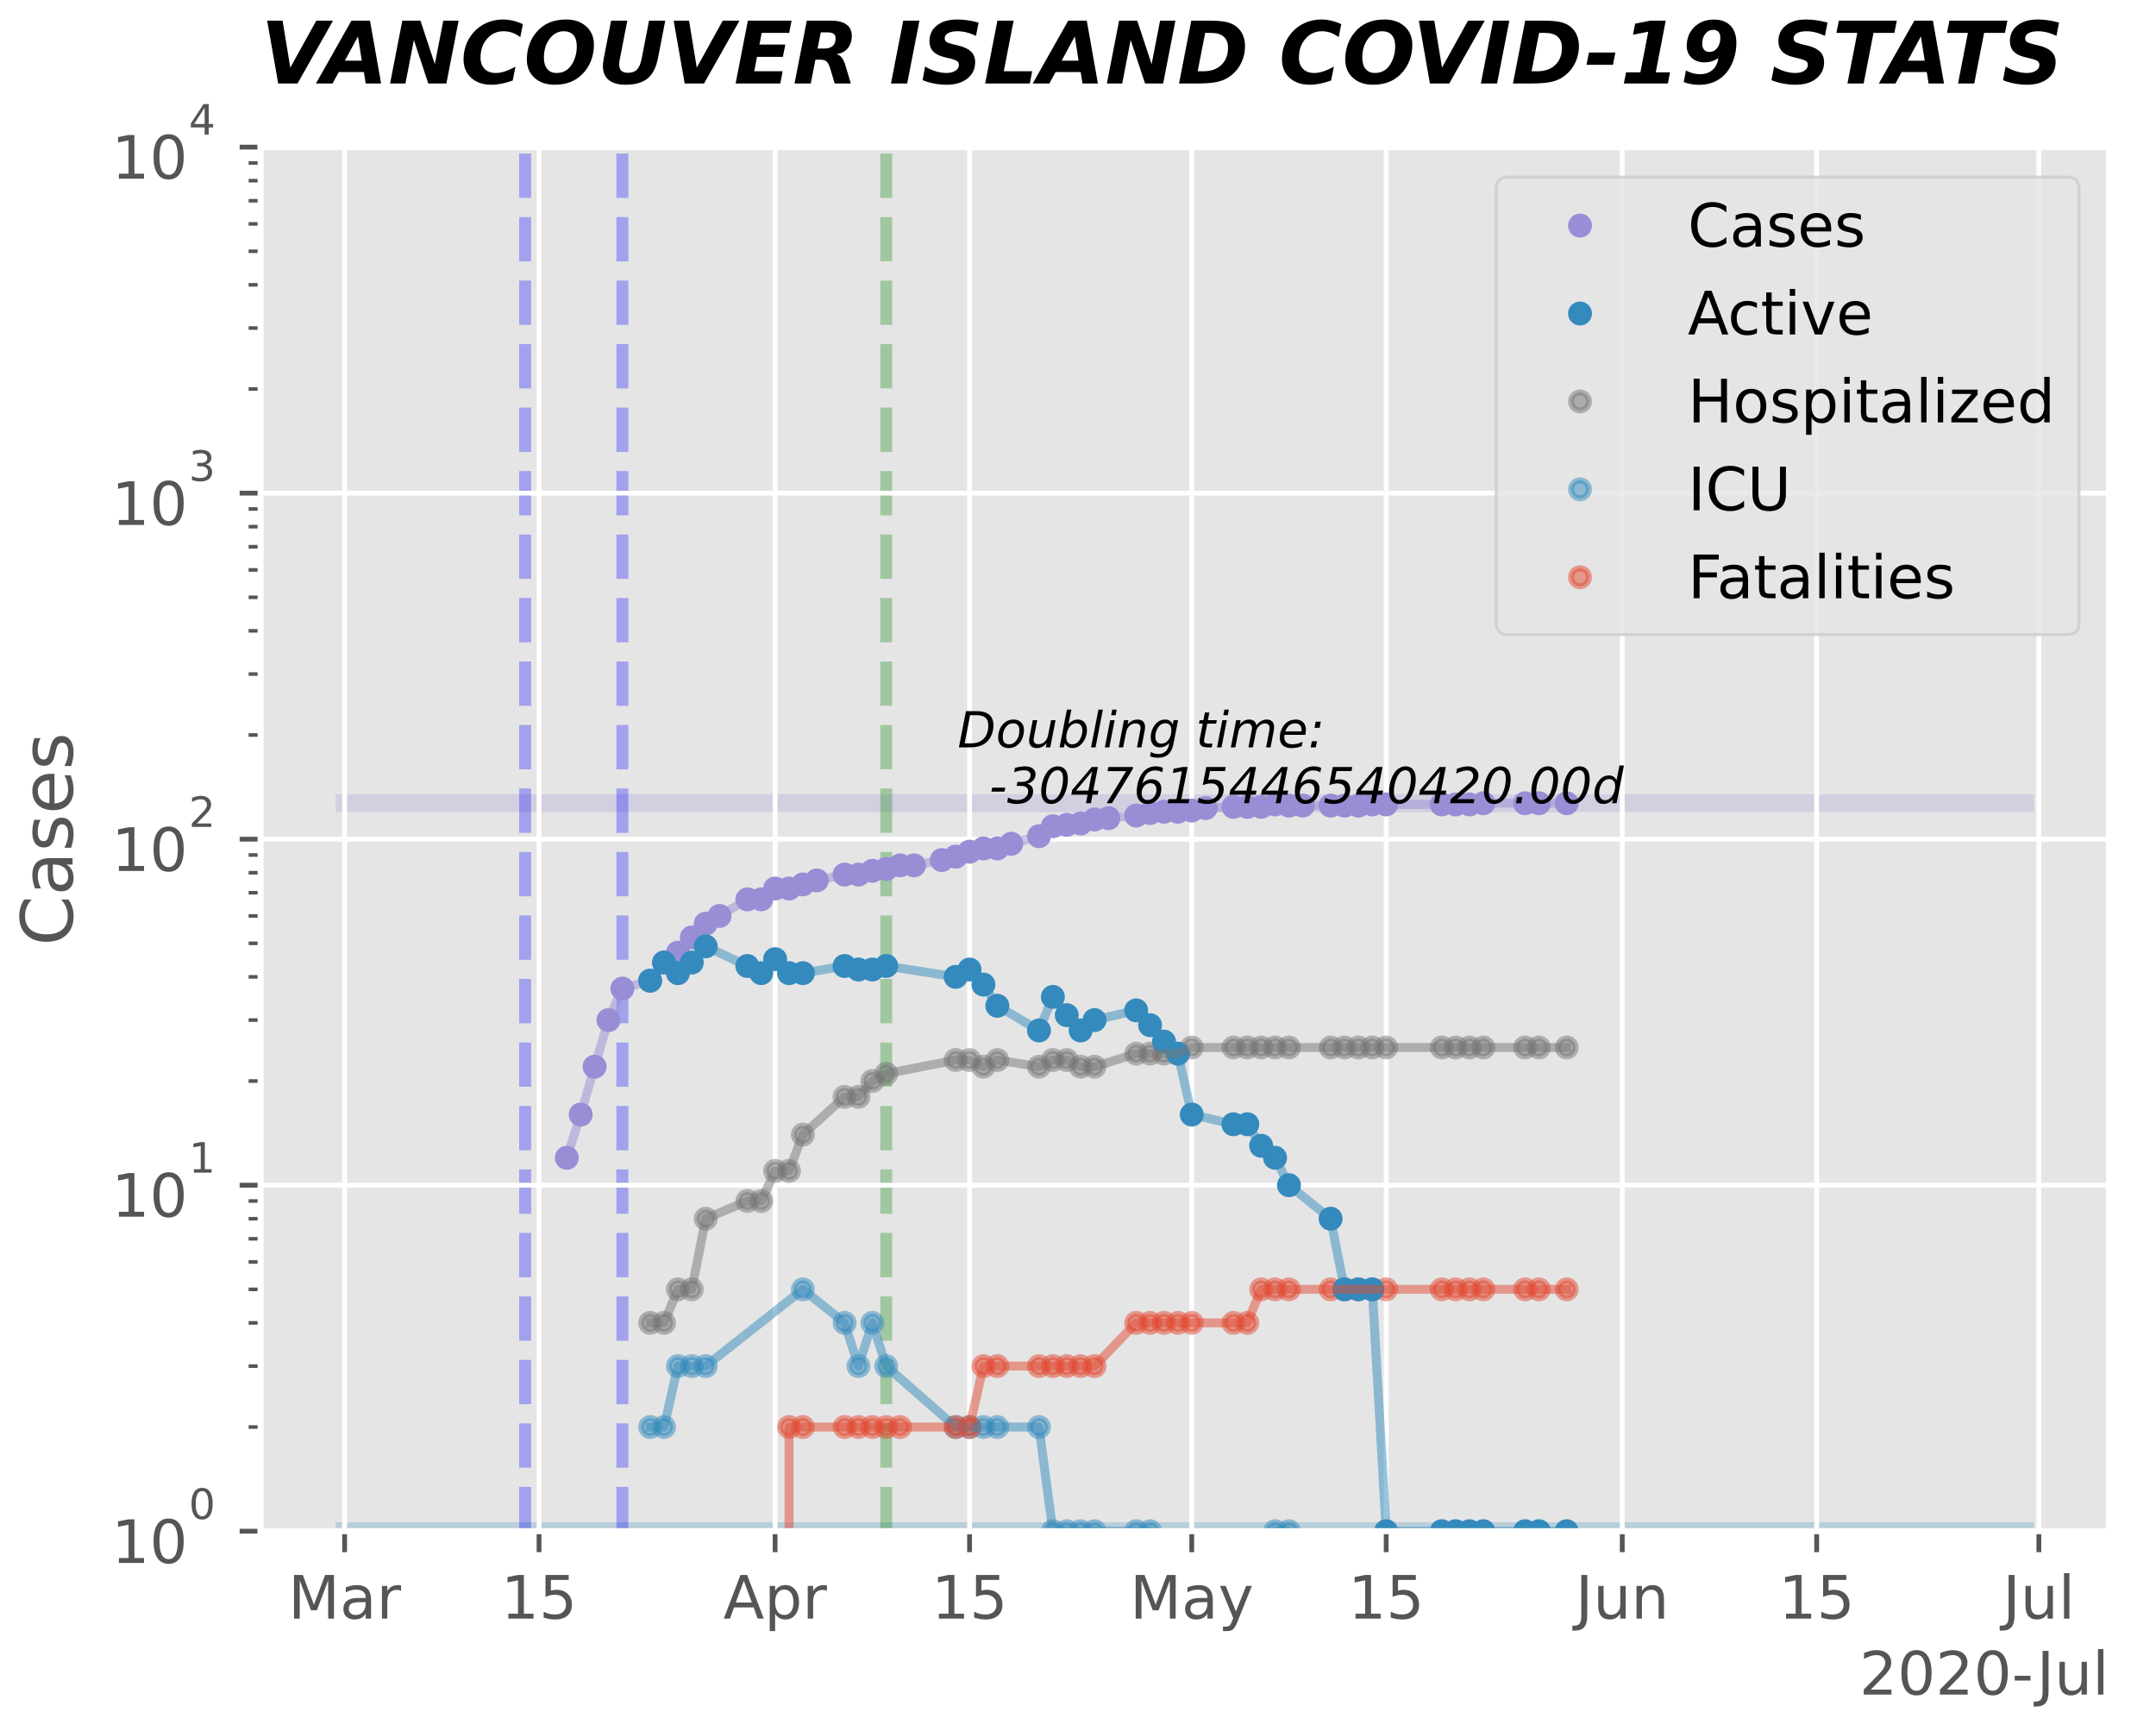 <?xml version="1.0" encoding="utf-8" standalone="no"?>
<!DOCTYPE svg PUBLIC "-//W3C//DTD SVG 1.1//EN"
  "http://www.w3.org/Graphics/SVG/1.1/DTD/svg11.dtd">
<!-- Created with matplotlib (https://matplotlib.org/) -->
<svg height="288pt" version="1.1" viewBox="0 0 360 288" width="360pt" xmlns="http://www.w3.org/2000/svg" xmlns:xlink="http://www.w3.org/1999/xlink">
 <defs>
  <style type="text/css">
*{stroke-linecap:butt;stroke-linejoin:round;}
  </style>
 </defs>
 <g id="figure_1">
  <g id="patch_1">
   <path d="M 0 288 
L 360 288 
L 360 0 
L 0 0 
z
" style="fill:#ffffff;"/>
  </g>
  <g id="axes_1">
   <g id="patch_2">
    <path d="M 43.514 255.644 
L 352.153 255.644 
L 352.153 24.564 
L 43.514 24.564 
z
" style="fill:#e5e5e5;"/>
   </g>
   <g id="line2d_1">
    <path clip-path="url(#p51677e0620)" d="M 57.543 134.107 
L 59.862 134.107 
L 62.181 134.107 
L 64.5 134.107 
L 66.818 134.107 
L 69.137 134.107 
L 71.456 134.107 
L 73.775 134.107 
L 76.094 134.107 
L 78.413 134.107 
L 80.731 134.107 
L 83.05 134.107 
L 85.369 134.107 
L 87.688 134.107 
L 90.007 134.107 
L 92.326 134.107 
L 94.645 134.107 
L 96.963 134.107 
L 99.282 134.107 
L 101.601 134.107 
L 103.92 134.107 
L 106.239 134.107 
L 108.558 134.107 
L 110.877 134.107 
L 113.195 134.107 
L 115.514 134.107 
L 117.833 134.107 
L 120.152 134.107 
L 122.471 134.107 
L 124.79 134.107 
L 127.108 134.107 
L 129.427 134.107 
L 131.746 134.107 
L 134.065 134.107 
L 136.384 134.107 
L 138.703 134.107 
L 141.022 134.107 
L 143.34 134.107 
L 145.659 134.107 
L 147.978 134.107 
L 150.297 134.107 
L 152.616 134.107 
L 154.935 134.107 
L 157.253 134.107 
L 159.572 134.107 
L 161.891 134.107 
L 164.21 134.107 
L 166.529 134.107 
L 168.848 134.107 
L 171.167 134.107 
L 173.485 134.107 
L 175.804 134.107 
L 178.123 134.107 
L 180.442 134.107 
L 182.761 134.107 
L 185.08 134.107 
L 187.398 134.107 
L 189.717 134.107 
L 192.036 134.107 
L 194.355 134.107 
L 196.674 134.107 
L 198.993 134.107 
L 201.312 134.107 
L 203.63 134.107 
L 205.949 134.107 
L 208.268 134.107 
L 210.587 134.107 
L 212.906 134.107 
L 215.225 134.107 
L 217.543 134.107 
L 219.862 134.107 
L 222.181 134.107 
L 224.5 134.107 
L 226.819 134.107 
L 229.138 134.107 
L 231.457 134.107 
L 233.775 134.107 
L 236.094 134.107 
L 238.413 134.107 
L 240.732 134.107 
L 243.051 134.107 
L 245.37 134.107 
L 247.688 134.107 
L 250.007 134.107 
L 252.326 134.107 
L 254.645 134.107 
L 256.964 134.107 
L 259.283 134.107 
L 261.602 134.107 
L 263.92 134.107 
L 266.239 134.107 
L 268.558 134.107 
L 270.877 134.107 
L 273.196 134.107 
L 275.515 134.107 
L 277.834 134.107 
L 280.152 134.107 
L 282.471 134.107 
L 284.79 134.107 
L 287.109 134.107 
L 289.428 134.107 
L 291.747 134.107 
L 294.065 134.107 
L 296.384 134.107 
L 298.703 134.107 
L 301.022 134.107 
L 303.341 134.107 
L 305.66 134.107 
L 307.979 134.107 
L 310.297 134.107 
L 312.616 134.107 
L 314.935 134.107 
L 317.254 134.107 
L 319.573 134.107 
L 321.892 134.107 
L 324.21 134.107 
L 326.529 134.107 
L 328.848 134.107 
L 331.167 134.107 
L 333.486 134.107 
L 335.805 134.107 
L 338.124 134.107 
" style="fill:none;stroke:#988ed5;stroke-linecap:square;stroke-opacity:0.25;stroke-width:3;"/>
   </g>
   <g id="line2d_2">
    <path clip-path="url(#p51677e0620)" d="M 57.543 255.644 
L 59.862 255.644 
L 62.181 255.644 
L 64.5 255.644 
L 66.818 255.644 
L 69.137 255.644 
L 71.456 255.644 
L 73.775 255.644 
L 76.094 255.644 
L 78.413 255.644 
L 80.731 255.644 
L 83.05 255.644 
L 85.369 255.644 
L 87.688 255.644 
L 90.007 255.644 
L 92.326 255.644 
L 94.645 255.644 
L 96.963 255.644 
L 99.282 255.644 
L 101.601 255.644 
L 103.92 255.644 
L 106.239 255.644 
L 108.558 255.644 
L 110.877 255.644 
L 113.195 255.644 
L 115.514 255.644 
L 117.833 255.644 
L 120.152 255.644 
L 122.471 255.644 
L 124.79 255.644 
L 127.108 255.644 
L 129.427 255.644 
L 131.746 255.644 
L 134.065 255.644 
L 136.384 255.644 
L 138.703 255.644 
L 141.022 255.644 
L 143.34 255.644 
L 145.659 255.644 
L 147.978 255.644 
L 150.297 255.644 
L 152.616 255.644 
L 154.935 255.644 
L 157.253 255.644 
L 159.572 255.644 
L 161.891 255.644 
L 164.21 255.644 
L 166.529 255.644 
L 168.848 255.644 
L 171.167 255.644 
L 173.485 255.644 
L 175.804 255.644 
L 178.123 255.644 
L 180.442 255.644 
L 182.761 255.644 
L 185.08 255.644 
L 187.398 255.644 
L 189.717 255.644 
L 192.036 255.644 
L 194.355 255.644 
L 196.674 255.644 
L 198.993 255.644 
L 201.312 255.644 
L 203.63 255.644 
L 205.949 255.644 
L 208.268 255.644 
L 210.587 255.644 
L 212.906 255.644 
L 215.225 255.644 
L 217.543 255.644 
L 219.862 255.644 
L 222.181 255.644 
L 224.5 255.644 
L 226.819 255.644 
L 229.138 255.644 
L 231.457 255.644 
L 233.775 255.644 
L 236.094 255.644 
L 238.413 255.644 
L 240.732 255.644 
L 243.051 255.644 
L 245.37 255.644 
L 247.688 255.644 
L 250.007 255.644 
L 252.326 255.644 
L 254.645 255.644 
L 256.964 255.644 
L 259.283 255.644 
L 261.602 255.644 
L 263.92 255.644 
L 266.239 255.644 
L 268.558 255.644 
L 270.877 255.644 
L 273.196 255.644 
L 275.515 255.644 
L 277.834 255.644 
L 280.152 255.644 
L 282.471 255.644 
L 284.79 255.644 
L 287.109 255.644 
L 289.428 255.644 
L 291.747 255.644 
L 294.065 255.644 
L 296.384 255.644 
L 298.703 255.644 
L 301.022 255.644 
L 303.341 255.644 
L 305.66 255.644 
L 307.979 255.644 
L 310.297 255.644 
L 312.616 255.644 
L 314.935 255.644 
L 317.254 255.644 
L 319.573 255.644 
L 321.892 255.644 
L 324.21 255.644 
L 326.529 255.644 
L 328.848 255.644 
L 331.167 255.644 
L 333.486 255.644 
L 335.805 255.644 
L 338.124 255.644 
" style="fill:none;stroke:#348abd;stroke-linecap:square;stroke-opacity:0.25;stroke-width:3;"/>
   </g>
   <g id="line2d_3">
    <path clip-path="url(#p51677e0620)" d="M 87.688 255.644 
L 87.688 24.564 
" style="fill:none;stroke:#0000ff;stroke-dasharray:7.4,3.2;stroke-dashoffset:0;stroke-opacity:0.3;stroke-width:2;"/>
   </g>
   <g id="line2d_4">
    <path clip-path="url(#p51677e0620)" d="M 103.92 255.644 
L 103.92 24.564 
" style="fill:none;stroke:#0000ff;stroke-dasharray:7.4,3.2;stroke-dashoffset:0;stroke-opacity:0.3;stroke-width:2;"/>
   </g>
   <g id="line2d_5">
    <path clip-path="url(#p51677e0620)" d="M 147.978 255.644 
L 147.978 24.564 
" style="fill:none;stroke:#008000;stroke-dasharray:7.4,3.2;stroke-dashoffset:0;stroke-opacity:0.3;stroke-width:2;"/>
   </g>
   <g id="matplotlib.axis_1">
    <g id="xtick_1">
     <g id="line2d_6">
      <path clip-path="url(#p51677e0620)" d="M 57.543 255.644 
L 57.543 24.564 
" style="fill:none;stroke:#ffffff;stroke-linecap:square;stroke-width:0.8;"/>
     </g>
     <g id="line2d_7">
      <defs>
       <path d="M 0 0 
L 0 3.5 
" id="m921e387ae1" style="stroke:#555555;stroke-width:0.8;"/>
      </defs>
      <g>
       <use style="fill:#555555;stroke:#555555;stroke-width:0.8;" x="57.543" xlink:href="#m921e387ae1" y="255.644"/>
      </g>
     </g>
     <g id="text_1">
      <!-- Mar -->
      <defs>
       <path d="M 9.812 72.906 
L 24.516 72.906 
L 43.109 23.297 
L 61.812 72.906 
L 76.516 72.906 
L 76.516 0 
L 66.891 0 
L 66.891 64.016 
L 48.094 14.016 
L 38.188 14.016 
L 19.391 64.016 
L 19.391 0 
L 9.812 0 
z
" id="BitstreamVeraSans-Roman-77"/>
       <path d="M 34.281 27.484 
Q 23.391 27.484 19.188 25 
Q 14.984 22.516 14.984 16.5 
Q 14.984 11.719 18.141 8.906 
Q 21.297 6.109 26.703 6.109 
Q 34.188 6.109 38.703 11.406 
Q 43.219 16.703 43.219 25.484 
L 43.219 27.484 
z
M 52.203 31.203 
L 52.203 0 
L 43.219 0 
L 43.219 8.297 
Q 40.141 3.328 35.547 0.953 
Q 30.953 -1.422 24.312 -1.422 
Q 15.922 -1.422 10.953 3.297 
Q 6 8.016 6 15.922 
Q 6 25.141 12.172 29.828 
Q 18.359 34.516 30.609 34.516 
L 43.219 34.516 
L 43.219 35.406 
Q 43.219 41.609 39.141 45 
Q 35.062 48.391 27.688 48.391 
Q 23 48.391 18.547 47.266 
Q 14.109 46.141 10.016 43.891 
L 10.016 52.203 
Q 14.938 54.109 19.578 55.047 
Q 24.219 56 28.609 56 
Q 40.484 56 46.344 49.844 
Q 52.203 43.703 52.203 31.203 
z
" id="BitstreamVeraSans-Roman-97"/>
       <path d="M 41.109 46.297 
Q 39.594 47.172 37.812 47.578 
Q 36.031 48 33.891 48 
Q 26.266 48 22.188 43.047 
Q 18.109 38.094 18.109 28.812 
L 18.109 0 
L 9.078 0 
L 9.078 54.688 
L 18.109 54.688 
L 18.109 46.188 
Q 20.953 51.172 25.484 53.578 
Q 30.031 56 36.531 56 
Q 37.453 56 38.578 55.875 
Q 39.703 55.766 41.062 55.516 
z
" id="BitstreamVeraSans-Roman-114"/>
      </defs>
      <g style="fill:#555555;" transform="translate(48.109 270.242)scale(0.1 -0.1)">
       <use xlink:href="#BitstreamVeraSans-Roman-77"/>
       <use x="86.279" xlink:href="#BitstreamVeraSans-Roman-97"/>
       <use x="147.559" xlink:href="#BitstreamVeraSans-Roman-114"/>
      </g>
     </g>
    </g>
    <g id="xtick_2">
     <g id="line2d_8">
      <path clip-path="url(#p51677e0620)" d="M 90.007 255.644 
L 90.007 24.564 
" style="fill:none;stroke:#ffffff;stroke-linecap:square;stroke-width:0.8;"/>
     </g>
     <g id="line2d_9">
      <g>
       <use style="fill:#555555;stroke:#555555;stroke-width:0.8;" x="90.007" xlink:href="#m921e387ae1" y="255.644"/>
      </g>
     </g>
     <g id="text_2">
      <!-- 15 -->
      <defs>
       <path d="M 12.406 8.297 
L 28.516 8.297 
L 28.516 63.922 
L 10.984 60.406 
L 10.984 69.391 
L 28.422 72.906 
L 38.281 72.906 
L 38.281 8.297 
L 54.391 8.297 
L 54.391 0 
L 12.406 0 
z
" id="BitstreamVeraSans-Roman-49"/>
       <path d="M 10.797 72.906 
L 49.516 72.906 
L 49.516 64.594 
L 19.828 64.594 
L 19.828 46.734 
Q 21.969 47.469 24.109 47.828 
Q 26.266 48.188 28.422 48.188 
Q 40.625 48.188 47.75 41.5 
Q 54.891 34.812 54.891 23.391 
Q 54.891 11.625 47.562 5.094 
Q 40.234 -1.422 26.906 -1.422 
Q 22.312 -1.422 17.547 -0.641 
Q 12.797 0.141 7.719 1.703 
L 7.719 11.625 
Q 12.109 9.234 16.797 8.062 
Q 21.484 6.891 26.703 6.891 
Q 35.156 6.891 40.078 11.328 
Q 45.016 15.766 45.016 23.391 
Q 45.016 31 40.078 35.438 
Q 35.156 39.891 26.703 39.891 
Q 22.75 39.891 18.812 39.016 
Q 14.891 38.141 10.797 36.281 
z
" id="BitstreamVeraSans-Roman-53"/>
      </defs>
      <g style="fill:#555555;" transform="translate(83.644 270.242)scale(0.1 -0.1)">
       <use xlink:href="#BitstreamVeraSans-Roman-49"/>
       <use x="63.623" xlink:href="#BitstreamVeraSans-Roman-53"/>
      </g>
     </g>
    </g>
    <g id="xtick_3">
     <g id="line2d_10">
      <path clip-path="url(#p51677e0620)" d="M 129.427 255.644 
L 129.427 24.564 
" style="fill:none;stroke:#ffffff;stroke-linecap:square;stroke-width:0.8;"/>
     </g>
     <g id="line2d_11">
      <g>
       <use style="fill:#555555;stroke:#555555;stroke-width:0.8;" x="129.427" xlink:href="#m921e387ae1" y="255.644"/>
      </g>
     </g>
     <g id="text_3">
      <!-- Apr -->
      <defs>
       <path d="M 34.188 63.188 
L 20.797 26.906 
L 47.609 26.906 
z
M 28.609 72.906 
L 39.797 72.906 
L 67.578 0 
L 57.328 0 
L 50.688 18.703 
L 17.828 18.703 
L 11.188 0 
L 0.781 0 
z
" id="BitstreamVeraSans-Roman-65"/>
       <path d="M 18.109 8.203 
L 18.109 -20.797 
L 9.078 -20.797 
L 9.078 54.688 
L 18.109 54.688 
L 18.109 46.391 
Q 20.953 51.266 25.266 53.625 
Q 29.594 56 35.594 56 
Q 45.562 56 51.781 48.094 
Q 58.016 40.188 58.016 27.297 
Q 58.016 14.406 51.781 6.484 
Q 45.562 -1.422 35.594 -1.422 
Q 29.594 -1.422 25.266 0.953 
Q 20.953 3.328 18.109 8.203 
z
M 48.688 27.297 
Q 48.688 37.203 44.609 42.844 
Q 40.531 48.484 33.406 48.484 
Q 26.266 48.484 22.188 42.844 
Q 18.109 37.203 18.109 27.297 
Q 18.109 17.391 22.188 11.75 
Q 26.266 6.109 33.406 6.109 
Q 40.531 6.109 44.609 11.75 
Q 48.688 17.391 48.688 27.297 
z
" id="BitstreamVeraSans-Roman-112"/>
      </defs>
      <g style="fill:#555555;" transform="translate(120.777 270.242)scale(0.1 -0.1)">
       <use xlink:href="#BitstreamVeraSans-Roman-65"/>
       <use x="68.408" xlink:href="#BitstreamVeraSans-Roman-112"/>
       <use x="131.885" xlink:href="#BitstreamVeraSans-Roman-114"/>
      </g>
     </g>
    </g>
    <g id="xtick_4">
     <g id="line2d_12">
      <path clip-path="url(#p51677e0620)" d="M 161.891 255.644 
L 161.891 24.564 
" style="fill:none;stroke:#ffffff;stroke-linecap:square;stroke-width:0.8;"/>
     </g>
     <g id="line2d_13">
      <g>
       <use style="fill:#555555;stroke:#555555;stroke-width:0.8;" x="161.891" xlink:href="#m921e387ae1" y="255.644"/>
      </g>
     </g>
     <g id="text_4">
      <!-- 15 -->
      <g style="fill:#555555;" transform="translate(155.529 270.242)scale(0.1 -0.1)">
       <use xlink:href="#BitstreamVeraSans-Roman-49"/>
       <use x="63.623" xlink:href="#BitstreamVeraSans-Roman-53"/>
      </g>
     </g>
    </g>
    <g id="xtick_5">
     <g id="line2d_14">
      <path clip-path="url(#p51677e0620)" d="M 198.993 255.644 
L 198.993 24.564 
" style="fill:none;stroke:#ffffff;stroke-linecap:square;stroke-width:0.8;"/>
     </g>
     <g id="line2d_15">
      <g>
       <use style="fill:#555555;stroke:#555555;stroke-width:0.8;" x="198.993" xlink:href="#m921e387ae1" y="255.644"/>
      </g>
     </g>
     <g id="text_5">
      <!-- May -->
      <defs>
       <path d="M 32.172 -5.078 
Q 28.375 -14.844 24.75 -17.812 
Q 21.141 -20.797 15.094 -20.797 
L 7.906 -20.797 
L 7.906 -13.281 
L 13.188 -13.281 
Q 16.891 -13.281 18.938 -11.516 
Q 21 -9.766 23.484 -3.219 
L 25.094 0.875 
L 2.984 54.688 
L 12.5 54.688 
L 29.594 11.922 
L 46.688 54.688 
L 56.203 54.688 
z
" id="BitstreamVeraSans-Roman-121"/>
      </defs>
      <g style="fill:#555555;" transform="translate(188.655 270.242)scale(0.1 -0.1)">
       <use xlink:href="#BitstreamVeraSans-Roman-77"/>
       <use x="86.279" xlink:href="#BitstreamVeraSans-Roman-97"/>
       <use x="147.559" xlink:href="#BitstreamVeraSans-Roman-121"/>
      </g>
     </g>
    </g>
    <g id="xtick_6">
     <g id="line2d_16">
      <path clip-path="url(#p51677e0620)" d="M 231.457 255.644 
L 231.457 24.564 
" style="fill:none;stroke:#ffffff;stroke-linecap:square;stroke-width:0.8;"/>
     </g>
     <g id="line2d_17">
      <g>
       <use style="fill:#555555;stroke:#555555;stroke-width:0.8;" x="231.457" xlink:href="#m921e387ae1" y="255.644"/>
      </g>
     </g>
     <g id="text_6">
      <!-- 15 -->
      <g style="fill:#555555;" transform="translate(225.094 270.242)scale(0.1 -0.1)">
       <use xlink:href="#BitstreamVeraSans-Roman-49"/>
       <use x="63.623" xlink:href="#BitstreamVeraSans-Roman-53"/>
      </g>
     </g>
    </g>
    <g id="xtick_7">
     <g id="line2d_18">
      <path clip-path="url(#p51677e0620)" d="M 270.877 255.644 
L 270.877 24.564 
" style="fill:none;stroke:#ffffff;stroke-linecap:square;stroke-width:0.8;"/>
     </g>
     <g id="line2d_19">
      <g>
       <use style="fill:#555555;stroke:#555555;stroke-width:0.8;" x="270.877" xlink:href="#m921e387ae1" y="255.644"/>
      </g>
     </g>
     <g id="text_7">
      <!-- Jun -->
      <defs>
       <path d="M 9.812 72.906 
L 19.672 72.906 
L 19.672 5.078 
Q 19.672 -8.109 14.672 -14.062 
Q 9.672 -20.016 -1.422 -20.016 
L -5.172 -20.016 
L -5.172 -11.719 
L -2.094 -11.719 
Q 4.438 -11.719 7.125 -8.047 
Q 9.812 -4.391 9.812 5.078 
z
" id="BitstreamVeraSans-Roman-74"/>
       <path d="M 8.5 21.578 
L 8.5 54.688 
L 17.484 54.688 
L 17.484 21.922 
Q 17.484 14.156 20.5 10.266 
Q 23.531 6.391 29.594 6.391 
Q 36.859 6.391 41.078 11.031 
Q 45.312 15.672 45.312 23.688 
L 45.312 54.688 
L 54.297 54.688 
L 54.297 0 
L 45.312 0 
L 45.312 8.406 
Q 42.047 3.422 37.719 1 
Q 33.406 -1.422 27.688 -1.422 
Q 18.266 -1.422 13.375 4.438 
Q 8.5 10.297 8.5 21.578 
z
" id="BitstreamVeraSans-Roman-117"/>
       <path d="M 54.891 33.016 
L 54.891 0 
L 45.906 0 
L 45.906 32.719 
Q 45.906 40.484 42.875 44.328 
Q 39.844 48.188 33.797 48.188 
Q 26.516 48.188 22.312 43.547 
Q 18.109 38.922 18.109 30.906 
L 18.109 0 
L 9.078 0 
L 9.078 54.688 
L 18.109 54.688 
L 18.109 46.188 
Q 21.344 51.125 25.703 53.562 
Q 30.078 56 35.797 56 
Q 45.219 56 50.047 50.172 
Q 54.891 44.344 54.891 33.016 
z
" id="BitstreamVeraSans-Roman-110"/>
      </defs>
      <g style="fill:#555555;" transform="translate(263.064 270.242)scale(0.1 -0.1)">
       <use xlink:href="#BitstreamVeraSans-Roman-74"/>
       <use x="29.492" xlink:href="#BitstreamVeraSans-Roman-117"/>
       <use x="92.871" xlink:href="#BitstreamVeraSans-Roman-110"/>
      </g>
     </g>
    </g>
    <g id="xtick_8">
     <g id="line2d_20">
      <path clip-path="url(#p51677e0620)" d="M 303.341 255.644 
L 303.341 24.564 
" style="fill:none;stroke:#ffffff;stroke-linecap:square;stroke-width:0.8;"/>
     </g>
     <g id="line2d_21">
      <g>
       <use style="fill:#555555;stroke:#555555;stroke-width:0.8;" x="303.341" xlink:href="#m921e387ae1" y="255.644"/>
      </g>
     </g>
     <g id="text_8">
      <!-- 15 -->
      <g style="fill:#555555;" transform="translate(296.978 270.242)scale(0.1 -0.1)">
       <use xlink:href="#BitstreamVeraSans-Roman-49"/>
       <use x="63.623" xlink:href="#BitstreamVeraSans-Roman-53"/>
      </g>
     </g>
    </g>
    <g id="xtick_9">
     <g id="line2d_22">
      <path clip-path="url(#p51677e0620)" d="M 340.442 255.644 
L 340.442 24.564 
" style="fill:none;stroke:#ffffff;stroke-linecap:square;stroke-width:0.8;"/>
     </g>
     <g id="line2d_23">
      <g>
       <use style="fill:#555555;stroke:#555555;stroke-width:0.8;" x="340.442" xlink:href="#m921e387ae1" y="255.644"/>
      </g>
     </g>
     <g id="text_9">
      <!-- Jul -->
      <defs>
       <path d="M 9.422 75.984 
L 18.406 75.984 
L 18.406 0 
L 9.422 0 
z
" id="BitstreamVeraSans-Roman-108"/>
      </defs>
      <g style="fill:#555555;" transform="translate(334.41 270.242)scale(0.1 -0.1)">
       <use xlink:href="#BitstreamVeraSans-Roman-74"/>
       <use x="29.492" xlink:href="#BitstreamVeraSans-Roman-117"/>
       <use x="92.871" xlink:href="#BitstreamVeraSans-Roman-108"/>
      </g>
     </g>
    </g>
    <g id="text_10">
     <!-- 2020-Jul -->
     <defs>
      <path d="M 19.188 8.297 
L 53.609 8.297 
L 53.609 0 
L 7.328 0 
L 7.328 8.297 
Q 12.938 14.109 22.625 23.891 
Q 32.328 33.688 34.812 36.531 
Q 39.547 41.844 41.422 45.531 
Q 43.312 49.219 43.312 52.781 
Q 43.312 58.594 39.234 62.25 
Q 35.156 65.922 28.609 65.922 
Q 23.969 65.922 18.812 64.312 
Q 13.672 62.703 7.812 59.422 
L 7.812 69.391 
Q 13.766 71.781 18.938 73 
Q 24.125 74.219 28.422 74.219 
Q 39.75 74.219 46.484 68.547 
Q 53.219 62.891 53.219 53.422 
Q 53.219 48.922 51.531 44.891 
Q 49.859 40.875 45.406 35.406 
Q 44.188 33.984 37.641 27.219 
Q 31.109 20.453 19.188 8.297 
z
" id="BitstreamVeraSans-Roman-50"/>
      <path d="M 31.781 66.406 
Q 24.172 66.406 20.328 58.906 
Q 16.5 51.422 16.5 36.375 
Q 16.5 21.391 20.328 13.891 
Q 24.172 6.391 31.781 6.391 
Q 39.453 6.391 43.281 13.891 
Q 47.125 21.391 47.125 36.375 
Q 47.125 51.422 43.281 58.906 
Q 39.453 66.406 31.781 66.406 
z
M 31.781 74.219 
Q 44.047 74.219 50.516 64.516 
Q 56.984 54.828 56.984 36.375 
Q 56.984 17.969 50.516 8.266 
Q 44.047 -1.422 31.781 -1.422 
Q 19.531 -1.422 13.062 8.266 
Q 6.594 17.969 6.594 36.375 
Q 6.594 54.828 13.062 64.516 
Q 19.531 74.219 31.781 74.219 
z
" id="BitstreamVeraSans-Roman-48"/>
      <path d="M 4.891 31.391 
L 31.203 31.391 
L 31.203 23.391 
L 4.891 23.391 
z
" id="BitstreamVeraSans-Roman-45"/>
     </defs>
     <g style="fill:#555555;" transform="translate(310.467 282.92)scale(0.1 -0.1)">
      <use xlink:href="#BitstreamVeraSans-Roman-50"/>
      <use x="63.623" xlink:href="#BitstreamVeraSans-Roman-48"/>
      <use x="127.246" xlink:href="#BitstreamVeraSans-Roman-50"/>
      <use x="190.869" xlink:href="#BitstreamVeraSans-Roman-48"/>
      <use x="254.492" xlink:href="#BitstreamVeraSans-Roman-45"/>
      <use x="296.201" xlink:href="#BitstreamVeraSans-Roman-74"/>
      <use x="325.693" xlink:href="#BitstreamVeraSans-Roman-117"/>
      <use x="389.072" xlink:href="#BitstreamVeraSans-Roman-108"/>
     </g>
    </g>
   </g>
   <g id="matplotlib.axis_2">
    <g id="ytick_1">
     <g id="line2d_24">
      <path clip-path="url(#p51677e0620)" d="M 43.514 255.644 
L 352.153 255.644 
" style="fill:none;stroke:#ffffff;stroke-linecap:square;stroke-width:0.8;"/>
     </g>
     <g id="line2d_25">
      <defs>
       <path d="M 0 0 
L -3.5 0 
" id="mfd032c00f8" style="stroke:#555555;stroke-width:0.8;"/>
      </defs>
      <g>
       <use style="fill:#555555;stroke:#555555;stroke-width:0.8;" x="43.514" xlink:href="#mfd032c00f8" y="255.644"/>
      </g>
     </g>
     <g id="text_11">
      <!-- $\mathdefault{10^{0}}$ -->
      <g style="fill:#555555;" transform="translate(18.614 261.004)scale(0.1 -0.1)">
       <use transform="translate(0 0.547)" xlink:href="#BitstreamVeraSans-Roman-49"/>
       <use transform="translate(63.623 0.547)" xlink:href="#BitstreamVeraSans-Roman-48"/>
       <use transform="translate(129.084 74.047)scale(0.7)" xlink:href="#BitstreamVeraSans-Roman-48"/>
      </g>
     </g>
    </g>
    <g id="ytick_2">
     <g id="line2d_26">
      <path clip-path="url(#p51677e0620)" d="M 43.514 197.874 
L 352.153 197.874 
" style="fill:none;stroke:#ffffff;stroke-linecap:square;stroke-width:0.8;"/>
     </g>
     <g id="line2d_27">
      <g>
       <use style="fill:#555555;stroke:#555555;stroke-width:0.8;" x="43.514" xlink:href="#mfd032c00f8" y="197.874"/>
      </g>
     </g>
     <g id="text_12">
      <!-- $\mathdefault{10^{1}}$ -->
      <g style="fill:#555555;" transform="translate(18.614 203.184)scale(0.1 -0.1)">
       <use transform="translate(0 0.466)" xlink:href="#BitstreamVeraSans-Roman-49"/>
       <use transform="translate(63.623 0.466)" xlink:href="#BitstreamVeraSans-Roman-48"/>
       <use transform="translate(129.084 73.966)scale(0.7)" xlink:href="#BitstreamVeraSans-Roman-49"/>
      </g>
     </g>
    </g>
    <g id="ytick_3">
     <g id="line2d_28">
      <path clip-path="url(#p51677e0620)" d="M 43.514 140.104 
L 352.153 140.104 
" style="fill:none;stroke:#ffffff;stroke-linecap:square;stroke-width:0.8;"/>
     </g>
     <g id="line2d_29">
      <g>
       <use style="fill:#555555;stroke:#555555;stroke-width:0.8;" x="43.514" xlink:href="#mfd032c00f8" y="140.104"/>
      </g>
     </g>
     <g id="text_13">
      <!-- $\mathdefault{10^{2}}$ -->
      <g style="fill:#555555;" transform="translate(18.614 145.464)scale(0.1 -0.1)">
       <use transform="translate(0 0.547)" xlink:href="#BitstreamVeraSans-Roman-49"/>
       <use transform="translate(63.623 0.547)" xlink:href="#BitstreamVeraSans-Roman-48"/>
       <use transform="translate(129.084 74.047)scale(0.7)" xlink:href="#BitstreamVeraSans-Roman-50"/>
      </g>
     </g>
    </g>
    <g id="ytick_4">
     <g id="line2d_30">
      <path clip-path="url(#p51677e0620)" d="M 43.514 82.334 
L 352.153 82.334 
" style="fill:none;stroke:#ffffff;stroke-linecap:square;stroke-width:0.8;"/>
     </g>
     <g id="line2d_31">
      <g>
       <use style="fill:#555555;stroke:#555555;stroke-width:0.8;" x="43.514" xlink:href="#mfd032c00f8" y="82.334"/>
      </g>
     </g>
     <g id="text_14">
      <!-- $\mathdefault{10^{3}}$ -->
      <defs>
       <path d="M 40.578 39.312 
Q 47.656 37.797 51.625 33 
Q 55.609 28.219 55.609 21.188 
Q 55.609 10.406 48.188 4.484 
Q 40.766 -1.422 27.094 -1.422 
Q 22.516 -1.422 17.656 -0.516 
Q 12.797 0.391 7.625 2.203 
L 7.625 11.719 
Q 11.719 9.328 16.594 8.109 
Q 21.484 6.891 26.812 6.891 
Q 36.078 6.891 40.938 10.547 
Q 45.797 14.203 45.797 21.188 
Q 45.797 27.641 41.281 31.266 
Q 36.766 34.906 28.719 34.906 
L 20.219 34.906 
L 20.219 43.016 
L 29.109 43.016 
Q 36.375 43.016 40.234 45.922 
Q 44.094 48.828 44.094 54.297 
Q 44.094 59.906 40.109 62.906 
Q 36.141 65.922 28.719 65.922 
Q 24.656 65.922 20.016 65.031 
Q 15.375 64.156 9.812 62.312 
L 9.812 71.094 
Q 15.438 72.656 20.344 73.438 
Q 25.25 74.219 29.594 74.219 
Q 40.828 74.219 47.359 69.109 
Q 53.906 64.016 53.906 55.328 
Q 53.906 49.266 50.438 45.094 
Q 46.969 40.922 40.578 39.312 
z
" id="BitstreamVeraSans-Roman-51"/>
      </defs>
      <g style="fill:#555555;" transform="translate(18.614 87.694)scale(0.1 -0.1)">
       <use transform="translate(0 0.547)" xlink:href="#BitstreamVeraSans-Roman-49"/>
       <use transform="translate(63.623 0.547)" xlink:href="#BitstreamVeraSans-Roman-48"/>
       <use transform="translate(129.084 74.047)scale(0.7)" xlink:href="#BitstreamVeraSans-Roman-51"/>
      </g>
     </g>
    </g>
    <g id="ytick_5">
     <g id="line2d_32">
      <path clip-path="url(#p51677e0620)" d="M 43.514 24.564 
L 352.153 24.564 
" style="fill:none;stroke:#ffffff;stroke-linecap:square;stroke-width:0.8;"/>
     </g>
     <g id="line2d_33">
      <g>
       <use style="fill:#555555;stroke:#555555;stroke-width:0.8;" x="43.514" xlink:href="#mfd032c00f8" y="24.564"/>
      </g>
     </g>
     <g id="text_15">
      <!-- $\mathdefault{10^{4}}$ -->
      <defs>
       <path d="M 37.797 64.312 
L 12.891 25.391 
L 37.797 25.391 
z
M 35.203 72.906 
L 47.609 72.906 
L 47.609 25.391 
L 58.016 25.391 
L 58.016 17.188 
L 47.609 17.188 
L 47.609 0 
L 37.797 0 
L 37.797 17.188 
L 4.891 17.188 
L 4.891 26.703 
z
" id="BitstreamVeraSans-Roman-52"/>
      </defs>
      <g style="fill:#555555;" transform="translate(18.614 29.874)scale(0.1 -0.1)">
       <use transform="translate(0 0.466)" xlink:href="#BitstreamVeraSans-Roman-49"/>
       <use transform="translate(63.623 0.466)" xlink:href="#BitstreamVeraSans-Roman-48"/>
       <use transform="translate(129.084 73.966)scale(0.7)" xlink:href="#BitstreamVeraSans-Roman-52"/>
      </g>
     </g>
    </g>
    <g id="ytick_6">
     <g id="line2d_34">
      <defs>
       <path d="M 0 0 
L -2 0 
" id="m9234447131" style="stroke:#555555;stroke-width:0.6;"/>
      </defs>
      <g>
       <use style="fill:#555555;stroke:#555555;stroke-width:0.6;" x="43.514" xlink:href="#m9234447131" y="238.253"/>
      </g>
     </g>
    </g>
    <g id="ytick_7">
     <g id="line2d_35">
      <g>
       <use style="fill:#555555;stroke:#555555;stroke-width:0.6;" x="43.514" xlink:href="#m9234447131" y="228.08"/>
      </g>
     </g>
    </g>
    <g id="ytick_8">
     <g id="line2d_36">
      <g>
       <use style="fill:#555555;stroke:#555555;stroke-width:0.6;" x="43.514" xlink:href="#m9234447131" y="220.863"/>
      </g>
     </g>
    </g>
    <g id="ytick_9">
     <g id="line2d_37">
      <g>
       <use style="fill:#555555;stroke:#555555;stroke-width:0.6;" x="43.514" xlink:href="#m9234447131" y="215.264"/>
      </g>
     </g>
    </g>
    <g id="ytick_10">
     <g id="line2d_38">
      <g>
       <use style="fill:#555555;stroke:#555555;stroke-width:0.6;" x="43.514" xlink:href="#m9234447131" y="210.69"/>
      </g>
     </g>
    </g>
    <g id="ytick_11">
     <g id="line2d_39">
      <g>
       <use style="fill:#555555;stroke:#555555;stroke-width:0.6;" x="43.514" xlink:href="#m9234447131" y="206.822"/>
      </g>
     </g>
    </g>
    <g id="ytick_12">
     <g id="line2d_40">
      <g>
       <use style="fill:#555555;stroke:#555555;stroke-width:0.6;" x="43.514" xlink:href="#m9234447131" y="203.472"/>
      </g>
     </g>
    </g>
    <g id="ytick_13">
     <g id="line2d_41">
      <g>
       <use style="fill:#555555;stroke:#555555;stroke-width:0.6;" x="43.514" xlink:href="#m9234447131" y="200.517"/>
      </g>
     </g>
    </g>
    <g id="ytick_14">
     <g id="line2d_42">
      <g>
       <use style="fill:#555555;stroke:#555555;stroke-width:0.6;" x="43.514" xlink:href="#m9234447131" y="180.483"/>
      </g>
     </g>
    </g>
    <g id="ytick_15">
     <g id="line2d_43">
      <g>
       <use style="fill:#555555;stroke:#555555;stroke-width:0.6;" x="43.514" xlink:href="#m9234447131" y="170.31"/>
      </g>
     </g>
    </g>
    <g id="ytick_16">
     <g id="line2d_44">
      <g>
       <use style="fill:#555555;stroke:#555555;stroke-width:0.6;" x="43.514" xlink:href="#m9234447131" y="163.093"/>
      </g>
     </g>
    </g>
    <g id="ytick_17">
     <g id="line2d_45">
      <g>
       <use style="fill:#555555;stroke:#555555;stroke-width:0.6;" x="43.514" xlink:href="#m9234447131" y="157.494"/>
      </g>
     </g>
    </g>
    <g id="ytick_18">
     <g id="line2d_46">
      <g>
       <use style="fill:#555555;stroke:#555555;stroke-width:0.6;" x="43.514" xlink:href="#m9234447131" y="152.92"/>
      </g>
     </g>
    </g>
    <g id="ytick_19">
     <g id="line2d_47">
      <g>
       <use style="fill:#555555;stroke:#555555;stroke-width:0.6;" x="43.514" xlink:href="#m9234447131" y="149.052"/>
      </g>
     </g>
    </g>
    <g id="ytick_20">
     <g id="line2d_48">
      <g>
       <use style="fill:#555555;stroke:#555555;stroke-width:0.6;" x="43.514" xlink:href="#m9234447131" y="145.702"/>
      </g>
     </g>
    </g>
    <g id="ytick_21">
     <g id="line2d_49">
      <g>
       <use style="fill:#555555;stroke:#555555;stroke-width:0.6;" x="43.514" xlink:href="#m9234447131" y="142.747"/>
      </g>
     </g>
    </g>
    <g id="ytick_22">
     <g id="line2d_50">
      <g>
       <use style="fill:#555555;stroke:#555555;stroke-width:0.6;" x="43.514" xlink:href="#m9234447131" y="122.713"/>
      </g>
     </g>
    </g>
    <g id="ytick_23">
     <g id="line2d_51">
      <g>
       <use style="fill:#555555;stroke:#555555;stroke-width:0.6;" x="43.514" xlink:href="#m9234447131" y="112.54"/>
      </g>
     </g>
    </g>
    <g id="ytick_24">
     <g id="line2d_52">
      <g>
       <use style="fill:#555555;stroke:#555555;stroke-width:0.6;" x="43.514" xlink:href="#m9234447131" y="105.323"/>
      </g>
     </g>
    </g>
    <g id="ytick_25">
     <g id="line2d_53">
      <g>
       <use style="fill:#555555;stroke:#555555;stroke-width:0.6;" x="43.514" xlink:href="#m9234447131" y="99.724"/>
      </g>
     </g>
    </g>
    <g id="ytick_26">
     <g id="line2d_54">
      <g>
       <use style="fill:#555555;stroke:#555555;stroke-width:0.6;" x="43.514" xlink:href="#m9234447131" y="95.15"/>
      </g>
     </g>
    </g>
    <g id="ytick_27">
     <g id="line2d_55">
      <g>
       <use style="fill:#555555;stroke:#555555;stroke-width:0.6;" x="43.514" xlink:href="#m9234447131" y="91.282"/>
      </g>
     </g>
    </g>
    <g id="ytick_28">
     <g id="line2d_56">
      <g>
       <use style="fill:#555555;stroke:#555555;stroke-width:0.6;" x="43.514" xlink:href="#m9234447131" y="87.932"/>
      </g>
     </g>
    </g>
    <g id="ytick_29">
     <g id="line2d_57">
      <g>
       <use style="fill:#555555;stroke:#555555;stroke-width:0.6;" x="43.514" xlink:href="#m9234447131" y="84.977"/>
      </g>
     </g>
    </g>
    <g id="ytick_30">
     <g id="line2d_58">
      <g>
       <use style="fill:#555555;stroke:#555555;stroke-width:0.6;" x="43.514" xlink:href="#m9234447131" y="64.943"/>
      </g>
     </g>
    </g>
    <g id="ytick_31">
     <g id="line2d_59">
      <g>
       <use style="fill:#555555;stroke:#555555;stroke-width:0.6;" x="43.514" xlink:href="#m9234447131" y="54.77"/>
      </g>
     </g>
    </g>
    <g id="ytick_32">
     <g id="line2d_60">
      <g>
       <use style="fill:#555555;stroke:#555555;stroke-width:0.6;" x="43.514" xlink:href="#m9234447131" y="47.553"/>
      </g>
     </g>
    </g>
    <g id="ytick_33">
     <g id="line2d_61">
      <g>
       <use style="fill:#555555;stroke:#555555;stroke-width:0.6;" x="43.514" xlink:href="#m9234447131" y="41.954"/>
      </g>
     </g>
    </g>
    <g id="ytick_34">
     <g id="line2d_62">
      <g>
       <use style="fill:#555555;stroke:#555555;stroke-width:0.6;" x="43.514" xlink:href="#m9234447131" y="37.38"/>
      </g>
     </g>
    </g>
    <g id="ytick_35">
     <g id="line2d_63">
      <g>
       <use style="fill:#555555;stroke:#555555;stroke-width:0.6;" x="43.514" xlink:href="#m9234447131" y="33.512"/>
      </g>
     </g>
    </g>
    <g id="ytick_36">
     <g id="line2d_64">
      <g>
       <use style="fill:#555555;stroke:#555555;stroke-width:0.6;" x="43.514" xlink:href="#m9234447131" y="30.162"/>
      </g>
     </g>
    </g>
    <g id="ytick_37">
     <g id="line2d_65">
      <g>
       <use style="fill:#555555;stroke:#555555;stroke-width:0.6;" x="43.514" xlink:href="#m9234447131" y="27.207"/>
      </g>
     </g>
    </g>
    <g id="text_16">
     <!-- Cases -->
     <defs>
      <path d="M 64.406 67.281 
L 64.406 56.891 
Q 59.422 61.531 53.781 63.812 
Q 48.141 66.109 41.797 66.109 
Q 29.297 66.109 22.656 58.469 
Q 16.016 50.828 16.016 36.375 
Q 16.016 21.969 22.656 14.328 
Q 29.297 6.688 41.797 6.688 
Q 48.141 6.688 53.781 8.984 
Q 59.422 11.281 64.406 15.922 
L 64.406 5.609 
Q 59.234 2.094 53.438 0.328 
Q 47.656 -1.422 41.219 -1.422 
Q 24.656 -1.422 15.125 8.703 
Q 5.609 18.844 5.609 36.375 
Q 5.609 53.953 15.125 64.078 
Q 24.656 74.219 41.219 74.219 
Q 47.75 74.219 53.531 72.484 
Q 59.328 70.75 64.406 67.281 
z
" id="BitstreamVeraSans-Roman-67"/>
      <path d="M 44.281 53.078 
L 44.281 44.578 
Q 40.484 46.531 36.375 47.5 
Q 32.281 48.484 27.875 48.484 
Q 21.188 48.484 17.844 46.438 
Q 14.5 44.391 14.5 40.281 
Q 14.5 37.156 16.891 35.375 
Q 19.281 33.594 26.516 31.984 
L 29.594 31.297 
Q 39.156 29.25 43.188 25.516 
Q 47.219 21.781 47.219 15.094 
Q 47.219 7.469 41.188 3.016 
Q 35.156 -1.422 24.609 -1.422 
Q 20.219 -1.422 15.453 -0.562 
Q 10.688 0.297 5.422 2 
L 5.422 11.281 
Q 10.406 8.688 15.234 7.391 
Q 20.062 6.109 24.812 6.109 
Q 31.156 6.109 34.562 8.281 
Q 37.984 10.453 37.984 14.406 
Q 37.984 18.062 35.516 20.016 
Q 33.062 21.969 24.703 23.781 
L 21.578 24.516 
Q 13.234 26.266 9.516 29.906 
Q 5.812 33.547 5.812 39.891 
Q 5.812 47.609 11.281 51.797 
Q 16.75 56 26.812 56 
Q 31.781 56 36.172 55.266 
Q 40.578 54.547 44.281 53.078 
z
" id="BitstreamVeraSans-Roman-115"/>
      <path d="M 56.203 29.594 
L 56.203 25.203 
L 14.891 25.203 
Q 15.484 15.922 20.484 11.062 
Q 25.484 6.203 34.422 6.203 
Q 39.594 6.203 44.453 7.469 
Q 49.312 8.734 54.109 11.281 
L 54.109 2.781 
Q 49.266 0.734 44.188 -0.344 
Q 39.109 -1.422 33.891 -1.422 
Q 20.797 -1.422 13.156 6.188 
Q 5.516 13.812 5.516 26.812 
Q 5.516 40.234 12.766 48.109 
Q 20.016 56 32.328 56 
Q 43.359 56 49.781 48.891 
Q 56.203 41.797 56.203 29.594 
z
M 47.219 32.234 
Q 47.125 39.594 43.094 43.984 
Q 39.062 48.391 32.422 48.391 
Q 24.906 48.391 20.391 44.141 
Q 15.875 39.891 15.188 32.172 
z
" id="BitstreamVeraSans-Roman-101"/>
     </defs>
     <g style="fill:#555555;" transform="translate(12.118 157.913)rotate(-90)scale(0.12 -0.12)">
      <use xlink:href="#BitstreamVeraSans-Roman-67"/>
      <use x="69.824" xlink:href="#BitstreamVeraSans-Roman-97"/>
      <use x="131.104" xlink:href="#BitstreamVeraSans-Roman-115"/>
      <use x="183.203" xlink:href="#BitstreamVeraSans-Roman-101"/>
      <use x="244.727" xlink:href="#BitstreamVeraSans-Roman-115"/>
     </g>
    </g>
   </g>
   <g id="line2d_66">
    <defs>
     <path d="M 0 1.5 
C 0.398 1.5 0.779 1.342 1.061 1.061 
C 1.342 0.779 1.5 0.398 1.5 0 
C 1.5 -0.398 1.342 -0.779 1.061 -1.061 
C 0.779 -1.342 0.398 -1.5 0 -1.5 
C -0.398 -1.5 -0.779 -1.342 -1.061 -1.061 
C -1.342 -0.779 -1.5 -0.398 -1.5 0 
C -1.5 0.398 -1.342 0.779 -1.061 1.061 
C -0.779 1.342 -0.398 1.5 0 1.5 
z
" id="m53a6841461" style="stroke:#777777;stroke-opacity:0.5;"/>
    </defs>
    <g clip-path="url(#p51677e0620)">
     <use style="fill:#777777;fill-opacity:0.5;stroke:#777777;stroke-opacity:0.5;" x="108.558" xlink:href="#m53a6841461" y="220.863"/>
     <use style="fill:#777777;fill-opacity:0.5;stroke:#777777;stroke-opacity:0.5;" x="110.877" xlink:href="#m53a6841461" y="220.863"/>
     <use style="fill:#777777;fill-opacity:0.5;stroke:#777777;stroke-opacity:0.5;" x="113.195" xlink:href="#m53a6841461" y="215.264"/>
     <use style="fill:#777777;fill-opacity:0.5;stroke:#777777;stroke-opacity:0.5;" x="115.514" xlink:href="#m53a6841461" y="215.264"/>
     <use style="fill:#777777;fill-opacity:0.5;stroke:#777777;stroke-opacity:0.5;" x="117.833" xlink:href="#m53a6841461" y="203.472"/>
     <use style="fill:#777777;fill-opacity:0.5;stroke:#777777;stroke-opacity:0.5;" x="124.79" xlink:href="#m53a6841461" y="200.517"/>
     <use style="fill:#777777;fill-opacity:0.5;stroke:#777777;stroke-opacity:0.5;" x="127.108" xlink:href="#m53a6841461" y="200.517"/>
     <use style="fill:#777777;fill-opacity:0.5;stroke:#777777;stroke-opacity:0.5;" x="129.427" xlink:href="#m53a6841461" y="195.482"/>
     <use style="fill:#777777;fill-opacity:0.5;stroke:#777777;stroke-opacity:0.5;" x="131.746" xlink:href="#m53a6841461" y="195.482"/>
     <use style="fill:#777777;fill-opacity:0.5;stroke:#777777;stroke-opacity:0.5;" x="134.065" xlink:href="#m53a6841461" y="189.432"/>
     <use style="fill:#777777;fill-opacity:0.5;stroke:#777777;stroke-opacity:0.5;" x="141.022" xlink:href="#m53a6841461" y="183.126"/>
     <use style="fill:#777777;fill-opacity:0.5;stroke:#777777;stroke-opacity:0.5;" x="143.34" xlink:href="#m53a6841461" y="183.126"/>
     <use style="fill:#777777;fill-opacity:0.5;stroke:#777777;stroke-opacity:0.5;" x="145.659" xlink:href="#m53a6841461" y="180.483"/>
     <use style="fill:#777777;fill-opacity:0.5;stroke:#777777;stroke-opacity:0.5;" x="147.978" xlink:href="#m53a6841461" y="179.259"/>
     <use style="fill:#777777;fill-opacity:0.5;stroke:#777777;stroke-opacity:0.5;" x="159.572" xlink:href="#m53a6841461" y="176.977"/>
     <use style="fill:#777777;fill-opacity:0.5;stroke:#777777;stroke-opacity:0.5;" x="161.891" xlink:href="#m53a6841461" y="176.977"/>
     <use style="fill:#777777;fill-opacity:0.5;stroke:#777777;stroke-opacity:0.5;" x="164.21" xlink:href="#m53a6841461" y="178.092"/>
     <use style="fill:#777777;fill-opacity:0.5;stroke:#777777;stroke-opacity:0.5;" x="166.529" xlink:href="#m53a6841461" y="176.977"/>
     <use style="fill:#777777;fill-opacity:0.5;stroke:#777777;stroke-opacity:0.5;" x="173.485" xlink:href="#m53a6841461" y="178.092"/>
     <use style="fill:#777777;fill-opacity:0.5;stroke:#777777;stroke-opacity:0.5;" x="175.804" xlink:href="#m53a6841461" y="176.977"/>
     <use style="fill:#777777;fill-opacity:0.5;stroke:#777777;stroke-opacity:0.5;" x="178.123" xlink:href="#m53a6841461" y="176.977"/>
     <use style="fill:#777777;fill-opacity:0.5;stroke:#777777;stroke-opacity:0.5;" x="180.442" xlink:href="#m53a6841461" y="178.092"/>
     <use style="fill:#777777;fill-opacity:0.5;stroke:#777777;stroke-opacity:0.5;" x="182.761" xlink:href="#m53a6841461" y="178.092"/>
     <use style="fill:#777777;fill-opacity:0.5;stroke:#777777;stroke-opacity:0.5;" x="189.717" xlink:href="#m53a6841461" y="175.909"/>
     <use style="fill:#777777;fill-opacity:0.5;stroke:#777777;stroke-opacity:0.5;" x="192.036" xlink:href="#m53a6841461" y="175.909"/>
     <use style="fill:#777777;fill-opacity:0.5;stroke:#777777;stroke-opacity:0.5;" x="194.355" xlink:href="#m53a6841461" y="175.909"/>
     <use style="fill:#777777;fill-opacity:0.5;stroke:#777777;stroke-opacity:0.5;" x="196.674" xlink:href="#m53a6841461" y="175.909"/>
     <use style="fill:#777777;fill-opacity:0.5;stroke:#777777;stroke-opacity:0.5;" x="198.993" xlink:href="#m53a6841461" y="174.885"/>
     <use style="fill:#777777;fill-opacity:0.5;stroke:#777777;stroke-opacity:0.5;" x="205.949" xlink:href="#m53a6841461" y="174.885"/>
     <use style="fill:#777777;fill-opacity:0.5;stroke:#777777;stroke-opacity:0.5;" x="208.268" xlink:href="#m53a6841461" y="174.885"/>
     <use style="fill:#777777;fill-opacity:0.5;stroke:#777777;stroke-opacity:0.5;" x="210.587" xlink:href="#m53a6841461" y="174.885"/>
     <use style="fill:#777777;fill-opacity:0.5;stroke:#777777;stroke-opacity:0.5;" x="212.906" xlink:href="#m53a6841461" y="174.885"/>
     <use style="fill:#777777;fill-opacity:0.5;stroke:#777777;stroke-opacity:0.5;" x="215.225" xlink:href="#m53a6841461" y="174.885"/>
     <use style="fill:#777777;fill-opacity:0.5;stroke:#777777;stroke-opacity:0.5;" x="222.181" xlink:href="#m53a6841461" y="174.885"/>
     <use style="fill:#777777;fill-opacity:0.5;stroke:#777777;stroke-opacity:0.5;" x="224.5" xlink:href="#m53a6841461" y="174.885"/>
     <use style="fill:#777777;fill-opacity:0.5;stroke:#777777;stroke-opacity:0.5;" x="226.819" xlink:href="#m53a6841461" y="174.885"/>
     <use style="fill:#777777;fill-opacity:0.5;stroke:#777777;stroke-opacity:0.5;" x="229.138" xlink:href="#m53a6841461" y="174.885"/>
     <use style="fill:#777777;fill-opacity:0.5;stroke:#777777;stroke-opacity:0.5;" x="231.457" xlink:href="#m53a6841461" y="174.885"/>
     <use style="fill:#777777;fill-opacity:0.5;stroke:#777777;stroke-opacity:0.5;" x="240.732" xlink:href="#m53a6841461" y="174.885"/>
     <use style="fill:#777777;fill-opacity:0.5;stroke:#777777;stroke-opacity:0.5;" x="243.051" xlink:href="#m53a6841461" y="174.885"/>
     <use style="fill:#777777;fill-opacity:0.5;stroke:#777777;stroke-opacity:0.5;" x="245.37" xlink:href="#m53a6841461" y="174.885"/>
     <use style="fill:#777777;fill-opacity:0.5;stroke:#777777;stroke-opacity:0.5;" x="247.688" xlink:href="#m53a6841461" y="174.885"/>
     <use style="fill:#777777;fill-opacity:0.5;stroke:#777777;stroke-opacity:0.5;" x="254.645" xlink:href="#m53a6841461" y="174.885"/>
     <use style="fill:#777777;fill-opacity:0.5;stroke:#777777;stroke-opacity:0.5;" x="256.964" xlink:href="#m53a6841461" y="174.885"/>
     <use style="fill:#777777;fill-opacity:0.5;stroke:#777777;stroke-opacity:0.5;" x="261.602" xlink:href="#m53a6841461" y="174.885"/>
    </g>
   </g>
   <g id="line2d_67">
    <defs>
     <path d="M 0 1.5 
C 0.398 1.5 0.779 1.342 1.061 1.061 
C 1.342 0.779 1.5 0.398 1.5 0 
C 1.5 -0.398 1.342 -0.779 1.061 -1.061 
C 0.779 -1.342 0.398 -1.5 0 -1.5 
C -0.398 -1.5 -0.779 -1.342 -1.061 -1.061 
C -1.342 -0.779 -1.5 -0.398 -1.5 0 
C -1.5 0.398 -1.342 0.779 -1.061 1.061 
C -0.779 1.342 -0.398 1.5 0 1.5 
z
" id="mbdedf190e8" style="stroke:#348abd;stroke-opacity:0.5;"/>
    </defs>
    <g clip-path="url(#p51677e0620)">
     <use style="fill:#348abd;fill-opacity:0.5;stroke:#348abd;stroke-opacity:0.5;" x="108.558" xlink:href="#mbdedf190e8" y="238.253"/>
     <use style="fill:#348abd;fill-opacity:0.5;stroke:#348abd;stroke-opacity:0.5;" x="110.877" xlink:href="#mbdedf190e8" y="238.253"/>
     <use style="fill:#348abd;fill-opacity:0.5;stroke:#348abd;stroke-opacity:0.5;" x="113.195" xlink:href="#mbdedf190e8" y="228.08"/>
     <use style="fill:#348abd;fill-opacity:0.5;stroke:#348abd;stroke-opacity:0.5;" x="115.514" xlink:href="#mbdedf190e8" y="228.08"/>
     <use style="fill:#348abd;fill-opacity:0.5;stroke:#348abd;stroke-opacity:0.5;" x="117.833" xlink:href="#mbdedf190e8" y="228.08"/>
     <use style="fill:#348abd;fill-opacity:0.5;stroke:#348abd;stroke-opacity:0.5;" x="134.065" xlink:href="#mbdedf190e8" y="215.264"/>
     <use style="fill:#348abd;fill-opacity:0.5;stroke:#348abd;stroke-opacity:0.5;" x="141.022" xlink:href="#mbdedf190e8" y="220.863"/>
     <use style="fill:#348abd;fill-opacity:0.5;stroke:#348abd;stroke-opacity:0.5;" x="143.34" xlink:href="#mbdedf190e8" y="228.08"/>
     <use style="fill:#348abd;fill-opacity:0.5;stroke:#348abd;stroke-opacity:0.5;" x="145.659" xlink:href="#mbdedf190e8" y="220.863"/>
     <use style="fill:#348abd;fill-opacity:0.5;stroke:#348abd;stroke-opacity:0.5;" x="147.978" xlink:href="#mbdedf190e8" y="228.08"/>
     <use style="fill:#348abd;fill-opacity:0.5;stroke:#348abd;stroke-opacity:0.5;" x="159.572" xlink:href="#mbdedf190e8" y="238.253"/>
     <use style="fill:#348abd;fill-opacity:0.5;stroke:#348abd;stroke-opacity:0.5;" x="161.891" xlink:href="#mbdedf190e8" y="238.253"/>
     <use style="fill:#348abd;fill-opacity:0.5;stroke:#348abd;stroke-opacity:0.5;" x="164.21" xlink:href="#mbdedf190e8" y="238.253"/>
     <use style="fill:#348abd;fill-opacity:0.5;stroke:#348abd;stroke-opacity:0.5;" x="166.529" xlink:href="#mbdedf190e8" y="238.253"/>
     <use style="fill:#348abd;fill-opacity:0.5;stroke:#348abd;stroke-opacity:0.5;" x="173.485" xlink:href="#mbdedf190e8" y="238.253"/>
     <use style="fill:#348abd;fill-opacity:0.5;stroke:#348abd;stroke-opacity:0.5;" x="175.804" xlink:href="#mbdedf190e8" y="255.644"/>
     <use style="fill:#348abd;fill-opacity:0.5;stroke:#348abd;stroke-opacity:0.5;" x="178.123" xlink:href="#mbdedf190e8" y="255.644"/>
     <use style="fill:#348abd;fill-opacity:0.5;stroke:#348abd;stroke-opacity:0.5;" x="180.442" xlink:href="#mbdedf190e8" y="255.644"/>
     <use style="fill:#348abd;fill-opacity:0.5;stroke:#348abd;stroke-opacity:0.5;" x="182.761" xlink:href="#mbdedf190e8" y="255.644"/>
     <use style="fill:#348abd;fill-opacity:0.5;stroke:#348abd;stroke-opacity:0.5;" x="189.717" xlink:href="#mbdedf190e8" y="255.644"/>
     <use style="fill:#348abd;fill-opacity:0.5;stroke:#348abd;stroke-opacity:0.5;" x="192.036" xlink:href="#mbdedf190e8" y="255.644"/>
     <use style="fill:#348abd;fill-opacity:0.5;stroke:#348abd;stroke-opacity:0.5;" x="192.858" xlink:href="#mbdedf190e8" y="20737"/>
     <use style="fill:#348abd;fill-opacity:0.5;stroke:#348abd;stroke-opacity:0.5;" x="212.084" xlink:href="#mbdedf190e8" y="20737"/>
     <use style="fill:#348abd;fill-opacity:0.5;stroke:#348abd;stroke-opacity:0.5;" x="212.906" xlink:href="#mbdedf190e8" y="255.644"/>
     <use style="fill:#348abd;fill-opacity:0.5;stroke:#348abd;stroke-opacity:0.5;" x="215.225" xlink:href="#mbdedf190e8" y="255.644"/>
    </g>
   </g>
   <g id="line2d_68">
    <defs>
     <path d="M 0 1.5 
C 0.398 1.5 0.779 1.342 1.061 1.061 
C 1.342 0.779 1.5 0.398 1.5 0 
C 1.5 -0.398 1.342 -0.779 1.061 -1.061 
C 0.779 -1.342 0.398 -1.5 0 -1.5 
C -0.398 -1.5 -0.779 -1.342 -1.061 -1.061 
C -1.342 -0.779 -1.5 -0.398 -1.5 0 
C -1.5 0.398 -1.342 0.779 -1.061 1.061 
C -0.779 1.342 -0.398 1.5 0 1.5 
z
" id="md00cdf9928" style="stroke:#e24a33;stroke-opacity:0.5;"/>
    </defs>
    <g clip-path="url(#p51677e0620)">
     <use style="fill:#e24a33;fill-opacity:0.5;stroke:#e24a33;stroke-opacity:0.5;" x="130.924" xlink:href="#md00cdf9928" y="20737"/>
     <use style="fill:#e24a33;fill-opacity:0.5;stroke:#e24a33;stroke-opacity:0.5;" x="131.746" xlink:href="#md00cdf9928" y="238.253"/>
     <use style="fill:#e24a33;fill-opacity:0.5;stroke:#e24a33;stroke-opacity:0.5;" x="134.065" xlink:href="#md00cdf9928" y="238.253"/>
     <use style="fill:#e24a33;fill-opacity:0.5;stroke:#e24a33;stroke-opacity:0.5;" x="141.022" xlink:href="#md00cdf9928" y="238.253"/>
     <use style="fill:#e24a33;fill-opacity:0.5;stroke:#e24a33;stroke-opacity:0.5;" x="143.34" xlink:href="#md00cdf9928" y="238.253"/>
     <use style="fill:#e24a33;fill-opacity:0.5;stroke:#e24a33;stroke-opacity:0.5;" x="145.659" xlink:href="#md00cdf9928" y="238.253"/>
     <use style="fill:#e24a33;fill-opacity:0.5;stroke:#e24a33;stroke-opacity:0.5;" x="147.978" xlink:href="#md00cdf9928" y="238.253"/>
     <use style="fill:#e24a33;fill-opacity:0.5;stroke:#e24a33;stroke-opacity:0.5;" x="150.297" xlink:href="#md00cdf9928" y="238.253"/>
     <use style="fill:#e24a33;fill-opacity:0.5;stroke:#e24a33;stroke-opacity:0.5;" x="159.572" xlink:href="#md00cdf9928" y="238.253"/>
     <use style="fill:#e24a33;fill-opacity:0.5;stroke:#e24a33;stroke-opacity:0.5;" x="161.891" xlink:href="#md00cdf9928" y="238.253"/>
     <use style="fill:#e24a33;fill-opacity:0.5;stroke:#e24a33;stroke-opacity:0.5;" x="164.21" xlink:href="#md00cdf9928" y="228.08"/>
     <use style="fill:#e24a33;fill-opacity:0.5;stroke:#e24a33;stroke-opacity:0.5;" x="166.529" xlink:href="#md00cdf9928" y="228.08"/>
     <use style="fill:#e24a33;fill-opacity:0.5;stroke:#e24a33;stroke-opacity:0.5;" x="173.485" xlink:href="#md00cdf9928" y="228.08"/>
     <use style="fill:#e24a33;fill-opacity:0.5;stroke:#e24a33;stroke-opacity:0.5;" x="175.804" xlink:href="#md00cdf9928" y="228.08"/>
     <use style="fill:#e24a33;fill-opacity:0.5;stroke:#e24a33;stroke-opacity:0.5;" x="178.123" xlink:href="#md00cdf9928" y="228.08"/>
     <use style="fill:#e24a33;fill-opacity:0.5;stroke:#e24a33;stroke-opacity:0.5;" x="180.442" xlink:href="#md00cdf9928" y="228.08"/>
     <use style="fill:#e24a33;fill-opacity:0.5;stroke:#e24a33;stroke-opacity:0.5;" x="182.761" xlink:href="#md00cdf9928" y="228.08"/>
     <use style="fill:#e24a33;fill-opacity:0.5;stroke:#e24a33;stroke-opacity:0.5;" x="189.717" xlink:href="#md00cdf9928" y="220.863"/>
     <use style="fill:#e24a33;fill-opacity:0.5;stroke:#e24a33;stroke-opacity:0.5;" x="192.036" xlink:href="#md00cdf9928" y="220.863"/>
     <use style="fill:#e24a33;fill-opacity:0.5;stroke:#e24a33;stroke-opacity:0.5;" x="194.355" xlink:href="#md00cdf9928" y="220.863"/>
     <use style="fill:#e24a33;fill-opacity:0.5;stroke:#e24a33;stroke-opacity:0.5;" x="196.674" xlink:href="#md00cdf9928" y="220.863"/>
     <use style="fill:#e24a33;fill-opacity:0.5;stroke:#e24a33;stroke-opacity:0.5;" x="198.993" xlink:href="#md00cdf9928" y="220.863"/>
     <use style="fill:#e24a33;fill-opacity:0.5;stroke:#e24a33;stroke-opacity:0.5;" x="205.949" xlink:href="#md00cdf9928" y="220.863"/>
     <use style="fill:#e24a33;fill-opacity:0.5;stroke:#e24a33;stroke-opacity:0.5;" x="208.268" xlink:href="#md00cdf9928" y="220.863"/>
     <use style="fill:#e24a33;fill-opacity:0.5;stroke:#e24a33;stroke-opacity:0.5;" x="210.587" xlink:href="#md00cdf9928" y="215.264"/>
     <use style="fill:#e24a33;fill-opacity:0.5;stroke:#e24a33;stroke-opacity:0.5;" x="212.906" xlink:href="#md00cdf9928" y="215.264"/>
     <use style="fill:#e24a33;fill-opacity:0.5;stroke:#e24a33;stroke-opacity:0.5;" x="215.225" xlink:href="#md00cdf9928" y="215.264"/>
     <use style="fill:#e24a33;fill-opacity:0.5;stroke:#e24a33;stroke-opacity:0.5;" x="222.181" xlink:href="#md00cdf9928" y="215.264"/>
     <use style="fill:#e24a33;fill-opacity:0.5;stroke:#e24a33;stroke-opacity:0.5;" x="224.5" xlink:href="#md00cdf9928" y="215.264"/>
     <use style="fill:#e24a33;fill-opacity:0.5;stroke:#e24a33;stroke-opacity:0.5;" x="226.819" xlink:href="#md00cdf9928" y="215.264"/>
     <use style="fill:#e24a33;fill-opacity:0.5;stroke:#e24a33;stroke-opacity:0.5;" x="229.138" xlink:href="#md00cdf9928" y="215.264"/>
     <use style="fill:#e24a33;fill-opacity:0.5;stroke:#e24a33;stroke-opacity:0.5;" x="231.457" xlink:href="#md00cdf9928" y="215.264"/>
     <use style="fill:#e24a33;fill-opacity:0.5;stroke:#e24a33;stroke-opacity:0.5;" x="240.732" xlink:href="#md00cdf9928" y="215.264"/>
     <use style="fill:#e24a33;fill-opacity:0.5;stroke:#e24a33;stroke-opacity:0.5;" x="243.051" xlink:href="#md00cdf9928" y="215.264"/>
     <use style="fill:#e24a33;fill-opacity:0.5;stroke:#e24a33;stroke-opacity:0.5;" x="245.37" xlink:href="#md00cdf9928" y="215.264"/>
     <use style="fill:#e24a33;fill-opacity:0.5;stroke:#e24a33;stroke-opacity:0.5;" x="247.688" xlink:href="#md00cdf9928" y="215.264"/>
     <use style="fill:#e24a33;fill-opacity:0.5;stroke:#e24a33;stroke-opacity:0.5;" x="254.645" xlink:href="#md00cdf9928" y="215.264"/>
     <use style="fill:#e24a33;fill-opacity:0.5;stroke:#e24a33;stroke-opacity:0.5;" x="256.964" xlink:href="#md00cdf9928" y="215.264"/>
     <use style="fill:#e24a33;fill-opacity:0.5;stroke:#e24a33;stroke-opacity:0.5;" x="261.602" xlink:href="#md00cdf9928" y="215.264"/>
    </g>
   </g>
   <g id="line2d_69">
    <path clip-path="url(#p51677e0620)" d="M 94.645 193.299 
L 96.963 186.082 
L 99.282 178.092 
L 101.601 170.31 
L 103.92 165.049 
L 108.558 163.728 
L 110.877 160.701 
L 113.195 159.046 
L 115.514 156.51 
L 117.833 154.207 
L 120.152 152.92 
L 124.79 150.151 
L 127.108 150.151 
L 129.427 148.345 
L 131.746 148.345 
L 134.065 147.658 
L 136.384 146.989 
L 141.022 146.018 
L 143.34 146.018 
L 145.659 145.39 
L 147.978 145.083 
L 150.297 144.478 
L 152.616 144.478 
L 157.253 143.598 
L 159.572 143.027 
L 161.891 142.196 
L 164.21 141.656 
L 166.529 141.656 
L 168.848 140.868 
L 173.485 139.607 
L 175.804 137.941 
L 178.123 137.712 
L 180.442 137.485 
L 182.761 136.816 
L 185.08 136.597 
L 189.717 136.164 
L 192.036 135.739 
L 194.355 135.529 
L 196.674 135.529 
L 198.993 135.321 
L 201.312 134.91 
L 205.949 134.707 
L 208.268 134.707 
L 210.587 134.707 
L 212.906 134.305 
L 215.225 134.505 
L 217.543 134.505 
L 222.181 134.505 
L 224.5 134.505 
L 226.819 134.505 
L 229.138 134.305 
L 231.457 134.305 
L 240.732 134.305 
L 243.051 134.305 
L 245.37 134.305 
L 247.688 134.107 
L 254.645 134.107 
L 256.964 134.107 
L 261.602 134.107 
" style="fill:none;stroke:#988ed5;stroke-linecap:square;stroke-opacity:0.5;stroke-width:1.5;"/>
   </g>
   <g id="line2d_70">
    <defs>
     <path d="M 0 1.5 
C 0.398 1.5 0.779 1.342 1.061 1.061 
C 1.342 0.779 1.5 0.398 1.5 0 
C 1.5 -0.398 1.342 -0.779 1.061 -1.061 
C 0.779 -1.342 0.398 -1.5 0 -1.5 
C -0.398 -1.5 -0.779 -1.342 -1.061 -1.061 
C -1.342 -0.779 -1.5 -0.398 -1.5 0 
C -1.5 0.398 -1.342 0.779 -1.061 1.061 
C -0.779 1.342 -0.398 1.5 0 1.5 
z
" id="m1bf38bcb9d" style="stroke:#988ed5;"/>
    </defs>
    <g clip-path="url(#p51677e0620)">
     <use style="fill:#988ed5;stroke:#988ed5;" x="94.645" xlink:href="#m1bf38bcb9d" y="193.299"/>
     <use style="fill:#988ed5;stroke:#988ed5;" x="96.963" xlink:href="#m1bf38bcb9d" y="186.082"/>
     <use style="fill:#988ed5;stroke:#988ed5;" x="99.282" xlink:href="#m1bf38bcb9d" y="178.092"/>
     <use style="fill:#988ed5;stroke:#988ed5;" x="101.601" xlink:href="#m1bf38bcb9d" y="170.31"/>
     <use style="fill:#988ed5;stroke:#988ed5;" x="103.92" xlink:href="#m1bf38bcb9d" y="165.049"/>
     <use style="fill:#988ed5;stroke:#988ed5;" x="108.558" xlink:href="#m1bf38bcb9d" y="163.728"/>
     <use style="fill:#988ed5;stroke:#988ed5;" x="110.877" xlink:href="#m1bf38bcb9d" y="160.701"/>
     <use style="fill:#988ed5;stroke:#988ed5;" x="113.195" xlink:href="#m1bf38bcb9d" y="159.046"/>
     <use style="fill:#988ed5;stroke:#988ed5;" x="115.514" xlink:href="#m1bf38bcb9d" y="156.51"/>
     <use style="fill:#988ed5;stroke:#988ed5;" x="117.833" xlink:href="#m1bf38bcb9d" y="154.207"/>
     <use style="fill:#988ed5;stroke:#988ed5;" x="120.152" xlink:href="#m1bf38bcb9d" y="152.92"/>
     <use style="fill:#988ed5;stroke:#988ed5;" x="124.79" xlink:href="#m1bf38bcb9d" y="150.151"/>
     <use style="fill:#988ed5;stroke:#988ed5;" x="127.108" xlink:href="#m1bf38bcb9d" y="150.151"/>
     <use style="fill:#988ed5;stroke:#988ed5;" x="129.427" xlink:href="#m1bf38bcb9d" y="148.345"/>
     <use style="fill:#988ed5;stroke:#988ed5;" x="131.746" xlink:href="#m1bf38bcb9d" y="148.345"/>
     <use style="fill:#988ed5;stroke:#988ed5;" x="134.065" xlink:href="#m1bf38bcb9d" y="147.658"/>
     <use style="fill:#988ed5;stroke:#988ed5;" x="136.384" xlink:href="#m1bf38bcb9d" y="146.989"/>
     <use style="fill:#988ed5;stroke:#988ed5;" x="141.022" xlink:href="#m1bf38bcb9d" y="146.018"/>
     <use style="fill:#988ed5;stroke:#988ed5;" x="143.34" xlink:href="#m1bf38bcb9d" y="146.018"/>
     <use style="fill:#988ed5;stroke:#988ed5;" x="145.659" xlink:href="#m1bf38bcb9d" y="145.39"/>
     <use style="fill:#988ed5;stroke:#988ed5;" x="147.978" xlink:href="#m1bf38bcb9d" y="145.083"/>
     <use style="fill:#988ed5;stroke:#988ed5;" x="150.297" xlink:href="#m1bf38bcb9d" y="144.478"/>
     <use style="fill:#988ed5;stroke:#988ed5;" x="152.616" xlink:href="#m1bf38bcb9d" y="144.478"/>
     <use style="fill:#988ed5;stroke:#988ed5;" x="157.253" xlink:href="#m1bf38bcb9d" y="143.598"/>
     <use style="fill:#988ed5;stroke:#988ed5;" x="159.572" xlink:href="#m1bf38bcb9d" y="143.027"/>
     <use style="fill:#988ed5;stroke:#988ed5;" x="161.891" xlink:href="#m1bf38bcb9d" y="142.196"/>
     <use style="fill:#988ed5;stroke:#988ed5;" x="164.21" xlink:href="#m1bf38bcb9d" y="141.656"/>
     <use style="fill:#988ed5;stroke:#988ed5;" x="166.529" xlink:href="#m1bf38bcb9d" y="141.656"/>
     <use style="fill:#988ed5;stroke:#988ed5;" x="168.848" xlink:href="#m1bf38bcb9d" y="140.868"/>
     <use style="fill:#988ed5;stroke:#988ed5;" x="173.485" xlink:href="#m1bf38bcb9d" y="139.607"/>
     <use style="fill:#988ed5;stroke:#988ed5;" x="175.804" xlink:href="#m1bf38bcb9d" y="137.941"/>
     <use style="fill:#988ed5;stroke:#988ed5;" x="178.123" xlink:href="#m1bf38bcb9d" y="137.712"/>
     <use style="fill:#988ed5;stroke:#988ed5;" x="180.442" xlink:href="#m1bf38bcb9d" y="137.485"/>
     <use style="fill:#988ed5;stroke:#988ed5;" x="182.761" xlink:href="#m1bf38bcb9d" y="136.816"/>
     <use style="fill:#988ed5;stroke:#988ed5;" x="185.08" xlink:href="#m1bf38bcb9d" y="136.597"/>
     <use style="fill:#988ed5;stroke:#988ed5;" x="189.717" xlink:href="#m1bf38bcb9d" y="136.164"/>
     <use style="fill:#988ed5;stroke:#988ed5;" x="192.036" xlink:href="#m1bf38bcb9d" y="135.739"/>
     <use style="fill:#988ed5;stroke:#988ed5;" x="194.355" xlink:href="#m1bf38bcb9d" y="135.529"/>
     <use style="fill:#988ed5;stroke:#988ed5;" x="196.674" xlink:href="#m1bf38bcb9d" y="135.529"/>
     <use style="fill:#988ed5;stroke:#988ed5;" x="198.993" xlink:href="#m1bf38bcb9d" y="135.321"/>
     <use style="fill:#988ed5;stroke:#988ed5;" x="201.312" xlink:href="#m1bf38bcb9d" y="134.91"/>
     <use style="fill:#988ed5;stroke:#988ed5;" x="205.949" xlink:href="#m1bf38bcb9d" y="134.707"/>
     <use style="fill:#988ed5;stroke:#988ed5;" x="208.268" xlink:href="#m1bf38bcb9d" y="134.707"/>
     <use style="fill:#988ed5;stroke:#988ed5;" x="210.587" xlink:href="#m1bf38bcb9d" y="134.707"/>
     <use style="fill:#988ed5;stroke:#988ed5;" x="212.906" xlink:href="#m1bf38bcb9d" y="134.305"/>
     <use style="fill:#988ed5;stroke:#988ed5;" x="215.225" xlink:href="#m1bf38bcb9d" y="134.505"/>
     <use style="fill:#988ed5;stroke:#988ed5;" x="217.543" xlink:href="#m1bf38bcb9d" y="134.505"/>
     <use style="fill:#988ed5;stroke:#988ed5;" x="222.181" xlink:href="#m1bf38bcb9d" y="134.505"/>
     <use style="fill:#988ed5;stroke:#988ed5;" x="224.5" xlink:href="#m1bf38bcb9d" y="134.505"/>
     <use style="fill:#988ed5;stroke:#988ed5;" x="226.819" xlink:href="#m1bf38bcb9d" y="134.505"/>
     <use style="fill:#988ed5;stroke:#988ed5;" x="229.138" xlink:href="#m1bf38bcb9d" y="134.305"/>
     <use style="fill:#988ed5;stroke:#988ed5;" x="231.457" xlink:href="#m1bf38bcb9d" y="134.305"/>
     <use style="fill:#988ed5;stroke:#988ed5;" x="240.732" xlink:href="#m1bf38bcb9d" y="134.305"/>
     <use style="fill:#988ed5;stroke:#988ed5;" x="243.051" xlink:href="#m1bf38bcb9d" y="134.305"/>
     <use style="fill:#988ed5;stroke:#988ed5;" x="245.37" xlink:href="#m1bf38bcb9d" y="134.305"/>
     <use style="fill:#988ed5;stroke:#988ed5;" x="247.688" xlink:href="#m1bf38bcb9d" y="134.107"/>
     <use style="fill:#988ed5;stroke:#988ed5;" x="254.645" xlink:href="#m1bf38bcb9d" y="134.107"/>
     <use style="fill:#988ed5;stroke:#988ed5;" x="256.964" xlink:href="#m1bf38bcb9d" y="134.107"/>
     <use style="fill:#988ed5;stroke:#988ed5;" x="261.602" xlink:href="#m1bf38bcb9d" y="134.107"/>
    </g>
   </g>
   <g id="line2d_71">
    <path clip-path="url(#p51677e0620)" d="M 108.558 163.728 
L 110.877 160.701 
L 113.195 162.473 
L 115.514 160.701 
L 117.833 158.001 
L 124.79 161.278 
L 127.108 162.473 
L 129.427 160.137 
L 131.746 162.473 
L 134.065 162.473 
L 141.022 161.278 
L 143.34 161.868 
L 145.659 161.868 
L 147.978 161.278 
L 159.572 163.093 
L 161.891 161.868 
L 164.21 164.379 
L 166.529 167.919 
L 173.485 172.041 
L 175.804 166.443 
L 178.123 169.488 
L 180.442 172.041 
L 182.761 170.31 
L 189.717 168.691 
L 192.036 171.161 
L 194.355 173.901 
L 196.674 175.909 
L 198.993 186.082 
L 205.949 187.701 
L 208.268 187.701 
L 210.587 191.291 
L 212.906 193.299 
L 215.225 197.874 
L 222.181 203.472 
L 224.5 215.264 
L 226.819 215.264 
L 229.138 215.264 
L 231.457 255.644 
L 240.732 255.644 
L 243.051 255.644 
L 245.37 255.644 
L 247.688 255.644 
L 254.645 255.644 
L 256.964 255.644 
L 261.602 255.644 
" style="fill:none;stroke:#348abd;stroke-linecap:square;stroke-opacity:0.5;stroke-width:1.5;"/>
   </g>
   <g id="line2d_72">
    <defs>
     <path d="M 0 1.5 
C 0.398 1.5 0.779 1.342 1.061 1.061 
C 1.342 0.779 1.5 0.398 1.5 0 
C 1.5 -0.398 1.342 -0.779 1.061 -1.061 
C 0.779 -1.342 0.398 -1.5 0 -1.5 
C -0.398 -1.5 -0.779 -1.342 -1.061 -1.061 
C -1.342 -0.779 -1.5 -0.398 -1.5 0 
C -1.5 0.398 -1.342 0.779 -1.061 1.061 
C -0.779 1.342 -0.398 1.5 0 1.5 
z
" id="mdae155f0fa" style="stroke:#348abd;"/>
    </defs>
    <g clip-path="url(#p51677e0620)">
     <use style="fill:#348abd;stroke:#348abd;" x="108.558" xlink:href="#mdae155f0fa" y="163.728"/>
     <use style="fill:#348abd;stroke:#348abd;" x="110.877" xlink:href="#mdae155f0fa" y="160.701"/>
     <use style="fill:#348abd;stroke:#348abd;" x="113.195" xlink:href="#mdae155f0fa" y="162.473"/>
     <use style="fill:#348abd;stroke:#348abd;" x="115.514" xlink:href="#mdae155f0fa" y="160.701"/>
     <use style="fill:#348abd;stroke:#348abd;" x="117.833" xlink:href="#mdae155f0fa" y="158.001"/>
     <use style="fill:#348abd;stroke:#348abd;" x="124.79" xlink:href="#mdae155f0fa" y="161.278"/>
     <use style="fill:#348abd;stroke:#348abd;" x="127.108" xlink:href="#mdae155f0fa" y="162.473"/>
     <use style="fill:#348abd;stroke:#348abd;" x="129.427" xlink:href="#mdae155f0fa" y="160.137"/>
     <use style="fill:#348abd;stroke:#348abd;" x="131.746" xlink:href="#mdae155f0fa" y="162.473"/>
     <use style="fill:#348abd;stroke:#348abd;" x="134.065" xlink:href="#mdae155f0fa" y="162.473"/>
     <use style="fill:#348abd;stroke:#348abd;" x="141.022" xlink:href="#mdae155f0fa" y="161.278"/>
     <use style="fill:#348abd;stroke:#348abd;" x="143.34" xlink:href="#mdae155f0fa" y="161.868"/>
     <use style="fill:#348abd;stroke:#348abd;" x="145.659" xlink:href="#mdae155f0fa" y="161.868"/>
     <use style="fill:#348abd;stroke:#348abd;" x="147.978" xlink:href="#mdae155f0fa" y="161.278"/>
     <use style="fill:#348abd;stroke:#348abd;" x="159.572" xlink:href="#mdae155f0fa" y="163.093"/>
     <use style="fill:#348abd;stroke:#348abd;" x="161.891" xlink:href="#mdae155f0fa" y="161.868"/>
     <use style="fill:#348abd;stroke:#348abd;" x="164.21" xlink:href="#mdae155f0fa" y="164.379"/>
     <use style="fill:#348abd;stroke:#348abd;" x="166.529" xlink:href="#mdae155f0fa" y="167.919"/>
     <use style="fill:#348abd;stroke:#348abd;" x="173.485" xlink:href="#mdae155f0fa" y="172.041"/>
     <use style="fill:#348abd;stroke:#348abd;" x="175.804" xlink:href="#mdae155f0fa" y="166.443"/>
     <use style="fill:#348abd;stroke:#348abd;" x="178.123" xlink:href="#mdae155f0fa" y="169.488"/>
     <use style="fill:#348abd;stroke:#348abd;" x="180.442" xlink:href="#mdae155f0fa" y="172.041"/>
     <use style="fill:#348abd;stroke:#348abd;" x="182.761" xlink:href="#mdae155f0fa" y="170.31"/>
     <use style="fill:#348abd;stroke:#348abd;" x="189.717" xlink:href="#mdae155f0fa" y="168.691"/>
     <use style="fill:#348abd;stroke:#348abd;" x="192.036" xlink:href="#mdae155f0fa" y="171.161"/>
     <use style="fill:#348abd;stroke:#348abd;" x="194.355" xlink:href="#mdae155f0fa" y="173.901"/>
     <use style="fill:#348abd;stroke:#348abd;" x="196.674" xlink:href="#mdae155f0fa" y="175.909"/>
     <use style="fill:#348abd;stroke:#348abd;" x="198.993" xlink:href="#mdae155f0fa" y="186.082"/>
     <use style="fill:#348abd;stroke:#348abd;" x="205.949" xlink:href="#mdae155f0fa" y="187.701"/>
     <use style="fill:#348abd;stroke:#348abd;" x="208.268" xlink:href="#mdae155f0fa" y="187.701"/>
     <use style="fill:#348abd;stroke:#348abd;" x="210.587" xlink:href="#mdae155f0fa" y="191.291"/>
     <use style="fill:#348abd;stroke:#348abd;" x="212.906" xlink:href="#mdae155f0fa" y="193.299"/>
     <use style="fill:#348abd;stroke:#348abd;" x="215.225" xlink:href="#mdae155f0fa" y="197.874"/>
     <use style="fill:#348abd;stroke:#348abd;" x="222.181" xlink:href="#mdae155f0fa" y="203.472"/>
     <use style="fill:#348abd;stroke:#348abd;" x="224.5" xlink:href="#mdae155f0fa" y="215.264"/>
     <use style="fill:#348abd;stroke:#348abd;" x="226.819" xlink:href="#mdae155f0fa" y="215.264"/>
     <use style="fill:#348abd;stroke:#348abd;" x="229.138" xlink:href="#mdae155f0fa" y="215.264"/>
     <use style="fill:#348abd;stroke:#348abd;" x="231.457" xlink:href="#mdae155f0fa" y="255.644"/>
     <use style="fill:#348abd;stroke:#348abd;" x="240.732" xlink:href="#mdae155f0fa" y="255.644"/>
     <use style="fill:#348abd;stroke:#348abd;" x="243.051" xlink:href="#mdae155f0fa" y="255.644"/>
     <use style="fill:#348abd;stroke:#348abd;" x="245.37" xlink:href="#mdae155f0fa" y="255.644"/>
     <use style="fill:#348abd;stroke:#348abd;" x="247.688" xlink:href="#mdae155f0fa" y="255.644"/>
     <use style="fill:#348abd;stroke:#348abd;" x="254.645" xlink:href="#mdae155f0fa" y="255.644"/>
     <use style="fill:#348abd;stroke:#348abd;" x="256.964" xlink:href="#mdae155f0fa" y="255.644"/>
     <use style="fill:#348abd;stroke:#348abd;" x="261.602" xlink:href="#mdae155f0fa" y="255.644"/>
    </g>
   </g>
   <g id="line2d_73">
    <path clip-path="url(#p51677e0620)" d="M 108.558 220.863 
L 110.877 220.863 
L 113.195 215.264 
L 115.514 215.264 
L 117.833 203.472 
L 124.79 200.517 
L 127.108 200.517 
L 129.427 195.482 
L 131.746 195.482 
L 134.065 189.432 
L 141.022 183.126 
L 143.34 183.126 
L 145.659 180.483 
L 147.978 179.259 
L 159.572 176.977 
L 161.891 176.977 
L 164.21 178.092 
L 166.529 176.977 
L 173.485 178.092 
L 175.804 176.977 
L 178.123 176.977 
L 180.442 178.092 
L 182.761 178.092 
L 189.717 175.909 
L 192.036 175.909 
L 194.355 175.909 
L 196.674 175.909 
L 198.993 174.885 
L 205.949 174.885 
L 208.268 174.885 
L 210.587 174.885 
L 212.906 174.885 
L 215.225 174.885 
L 222.181 174.885 
L 224.5 174.885 
L 226.819 174.885 
L 229.138 174.885 
L 231.457 174.885 
L 240.732 174.885 
L 243.051 174.885 
L 245.37 174.885 
L 247.688 174.885 
L 254.645 174.885 
L 256.964 174.885 
L 261.602 174.885 
" style="fill:none;stroke:#777777;stroke-linecap:square;stroke-opacity:0.5;stroke-width:1.5;"/>
   </g>
   <g id="line2d_74">
    <path clip-path="url(#p51677e0620)" d="M 108.558 238.253 
L 110.877 238.253 
L 113.195 228.08 
L 115.514 228.08 
L 117.833 228.08 
L 134.065 215.264 
L 141.022 220.863 
L 143.34 228.08 
L 145.659 220.863 
L 147.978 228.08 
L 159.572 238.253 
L 161.891 238.253 
L 164.21 238.253 
L 166.529 238.253 
L 173.485 238.253 
L 175.804 255.644 
L 178.123 255.644 
L 180.442 255.644 
L 182.761 255.644 
L 189.717 255.644 
L 192.036 255.644 
L 192.038 289 
M 212.904 289 
L 212.906 255.644 
L 215.225 255.644 
L 215.229 289 
" style="fill:none;stroke:#348abd;stroke-linecap:square;stroke-opacity:0.5;stroke-width:1.5;"/>
   </g>
   <g id="line2d_75">
    <path clip-path="url(#p51677e0620)" d="M 131.744 289 
L 131.746 238.253 
L 134.065 238.253 
L 141.022 238.253 
L 143.34 238.253 
L 145.659 238.253 
L 147.978 238.253 
L 150.297 238.253 
L 159.572 238.253 
L 161.891 238.253 
L 164.21 228.08 
L 166.529 228.08 
L 173.485 228.08 
L 175.804 228.08 
L 178.123 228.08 
L 180.442 228.08 
L 182.761 228.08 
L 189.717 220.863 
L 192.036 220.863 
L 194.355 220.863 
L 196.674 220.863 
L 198.993 220.863 
L 205.949 220.863 
L 208.268 220.863 
L 210.587 215.264 
L 212.906 215.264 
L 215.225 215.264 
L 222.181 215.264 
L 224.5 215.264 
L 226.819 215.264 
L 229.138 215.264 
L 231.457 215.264 
L 240.732 215.264 
L 243.051 215.264 
L 245.37 215.264 
L 247.688 215.264 
L 254.645 215.264 
L 256.964 215.264 
L 261.602 215.264 
" style="fill:none;stroke:#e24a33;stroke-linecap:square;stroke-opacity:0.5;stroke-width:1.5;"/>
   </g>
   <g id="line2d_76">
    <path clip-path="url(#p51677e0620)" style="fill:none;stroke:#e24a33;stroke-linecap:square;stroke-width:1.5;"/>
   </g>
   <g id="patch_3">
    <path d="M 43.514 255.644 
L 43.514 24.564 
" style="fill:none;stroke:#ffffff;stroke-linecap:square;stroke-linejoin:miter;"/>
   </g>
   <g id="patch_4">
    <path d="M 352.153 255.644 
L 352.153 24.564 
" style="fill:none;stroke:#ffffff;stroke-linecap:square;stroke-linejoin:miter;"/>
   </g>
   <g id="patch_5">
    <path d="M 43.514 255.644 
L 352.153 255.644 
" style="fill:none;stroke:#ffffff;stroke-linecap:square;stroke-linejoin:miter;"/>
   </g>
   <g id="patch_6">
    <path d="M 43.514 24.564 
L 352.153 24.564 
" style="fill:none;stroke:#ffffff;stroke-linecap:square;stroke-linejoin:miter;"/>
   </g>
   <g id="text_17">
    <!--  Doubling time:  -->
    <defs>
     <path id="BitstreamVeraSans-Oblique-32"/>
     <path d="M 16.891 72.906 
L 38.094 72.906 
Q 54.984 72.906 63.594 65.75 
Q 72.219 58.594 72.219 44.484 
Q 72.219 35.156 68.938 26.531 
Q 65.672 17.922 59.906 12.016 
Q 54.109 5.953 45.172 2.969 
Q 36.234 0 24.031 0 
L 2.688 0 
z
M 25.203 64.797 
L 14.203 8.109 
L 27.094 8.109 
Q 43.656 8.109 52.734 17.625 
Q 61.812 27.156 61.812 44.484 
Q 61.812 54.984 55.953 59.891 
Q 50.094 64.797 37.594 64.797 
z
" id="BitstreamVeraSans-Oblique-68"/>
     <path d="M 25.391 -1.422 
Q 15.766 -1.422 10.172 4.516 
Q 4.594 10.453 4.594 20.703 
Q 4.594 26.656 6.516 32.828 
Q 8.453 39.016 11.531 43.219 
Q 16.359 49.75 22.312 52.875 
Q 28.266 56 35.797 56 
Q 45.125 56 50.859 50.188 
Q 56.594 44.391 56.594 35.016 
Q 56.594 28.516 54.688 22.062 
Q 52.781 15.625 49.703 11.375 
Q 44.922 4.828 38.969 1.703 
Q 33.016 -1.422 25.391 -1.422 
z
M 13.922 21 
Q 13.922 13.578 17.016 9.891 
Q 20.125 6.203 26.422 6.203 
Q 35.453 6.203 41.375 14.078 
Q 47.312 21.969 47.312 34.078 
Q 47.312 41.156 44.141 44.766 
Q 40.969 48.391 34.812 48.391 
Q 29.734 48.391 25.781 46.016 
Q 21.828 43.656 18.703 38.812 
Q 16.406 35.203 15.156 30.562 
Q 13.922 25.922 13.922 21 
z
" id="BitstreamVeraSans-Oblique-111"/>
     <path d="M 6.688 21.688 
L 13.094 54.688 
L 22.125 54.688 
L 15.719 22.016 
Q 15.234 19.625 15.016 17.922 
Q 14.797 16.219 14.797 15.094 
Q 14.797 10.938 17.328 8.656 
Q 19.875 6.391 24.516 6.391 
Q 31.734 6.391 37 11.266 
Q 42.281 16.156 43.891 24.422 
L 49.906 54.688 
L 58.891 54.688 
L 48.297 0 
L 39.312 0 
L 41.109 8.594 
Q 37.312 3.812 32.062 1.188 
Q 26.812 -1.422 20.906 -1.422 
Q 13.719 -1.422 9.719 2.516 
Q 5.719 6.453 5.719 13.484 
Q 5.719 14.938 5.953 17.141 
Q 6.203 19.344 6.688 21.688 
z
" id="BitstreamVeraSans-Oblique-117"/>
     <path d="M 49.516 33.406 
Q 49.516 40.484 46.266 44.484 
Q 43.016 48.484 37.312 48.484 
Q 33.156 48.484 29.516 46.453 
Q 25.875 44.438 23.188 40.578 
Q 20.359 36.531 18.719 31.172 
Q 17.094 25.828 17.094 20.516 
Q 17.094 13.766 20.281 9.938 
Q 23.484 6.109 29.109 6.109 
Q 33.344 6.109 36.953 8.078 
Q 40.578 10.062 43.312 13.922 
Q 46.094 17.922 47.797 23.234 
Q 49.516 28.562 49.516 33.406 
z
M 21.578 46.391 
Q 24.906 50.875 29.906 53.438 
Q 34.906 56 40.375 56 
Q 48.781 56 53.734 50.328 
Q 58.688 44.672 58.688 35.016 
Q 58.688 27.094 55.781 19.672 
Q 52.875 12.25 47.516 6.5 
Q 44 2.688 39.406 0.625 
Q 34.812 -1.422 29.781 -1.422 
Q 24.469 -1.422 20.562 1.016 
Q 16.656 3.469 14.203 8.297 
L 12.594 0 
L 3.609 0 
L 18.406 75.984 
L 27.391 75.984 
z
" id="BitstreamVeraSans-Oblique-98"/>
     <path d="M 18.312 75.984 
L 27.297 75.984 
L 12.5 0 
L 3.516 0 
z
" id="BitstreamVeraSans-Oblique-108"/>
     <path d="M 18.312 75.984 
L 27.297 75.984 
L 25.094 64.594 
L 16.109 64.594 
z
M 14.203 54.688 
L 23.188 54.688 
L 12.5 0 
L 3.516 0 
z
" id="BitstreamVeraSans-Oblique-105"/>
     <path d="M 55.719 33.016 
L 49.312 0 
L 40.281 0 
L 46.688 32.672 
Q 47.125 34.969 47.359 36.719 
Q 47.609 38.484 47.609 39.5 
Q 47.609 43.609 45.016 45.891 
Q 42.438 48.188 37.797 48.188 
Q 30.562 48.188 25.344 43.375 
Q 20.125 38.578 18.5 30.328 
L 12.5 0 
L 3.516 0 
L 14.109 54.688 
L 23.094 54.688 
L 21.297 46.094 
Q 25.047 50.828 30.312 53.406 
Q 35.594 56 41.406 56 
Q 48.641 56 52.609 52.094 
Q 56.594 48.188 56.594 41.109 
Q 56.594 39.359 56.375 37.359 
Q 56.156 35.359 55.719 33.016 
z
" id="BitstreamVeraSans-Oblique-110"/>
     <path d="M 59.625 54.688 
L 50.297 6.781 
Q 47.609 -7.125 40.016 -13.953 
Q 32.422 -20.797 19.578 -20.797 
Q 14.844 -20.797 10.781 -20.094 
Q 6.734 -19.391 3.219 -17.922 
L 4.891 -9.188 
Q 8.203 -11.328 11.906 -12.344 
Q 15.625 -13.375 19.828 -13.375 
Q 28.375 -13.375 33.859 -8.703 
Q 39.359 -4.047 41.109 4.688 
L 41.891 8.797 
Q 38.141 4.5 33.156 2.25 
Q 28.172 0 22.406 0 
Q 14.109 0 9.344 5.484 
Q 4.594 10.984 4.594 20.609 
Q 4.594 28.172 7.469 35.422 
Q 10.359 42.672 15.578 48.297 
Q 19.047 52 23.656 54 
Q 28.266 56 33.297 56 
Q 38.812 56 42.906 53.438 
Q 47.016 50.875 49.031 46.188 
L 50.594 54.688 
z
M 46.094 34.625 
Q 46.094 41.266 42.969 44.875 
Q 39.844 48.484 34.078 48.484 
Q 30.516 48.484 27.297 47.062 
Q 24.078 45.656 21.781 43.109 
Q 18.062 38.922 15.984 33.234 
Q 13.922 27.547 13.922 21.484 
Q 13.922 14.75 17.062 11.125 
Q 20.219 7.516 26.125 7.516 
Q 34.672 7.516 40.375 15.25 
Q 46.094 23 46.094 34.625 
z
" id="BitstreamVeraSans-Oblique-103"/>
     <path d="M 42.281 54.688 
L 40.922 47.703 
L 23 47.703 
L 17.188 18.016 
Q 16.891 16.359 16.75 15.234 
Q 16.609 14.109 16.609 13.484 
Q 16.609 10.359 18.484 8.938 
Q 20.359 7.516 24.516 7.516 
L 33.594 7.516 
L 32.078 0 
L 23.484 0 
Q 15.484 0 11.547 3.125 
Q 7.625 6.25 7.625 12.594 
Q 7.625 13.719 7.766 15.062 
Q 7.906 16.406 8.203 18.016 
L 14.016 47.703 
L 6.391 47.703 
L 7.812 54.688 
L 15.281 54.688 
L 18.312 70.219 
L 27.297 70.219 
L 24.312 54.688 
z
" id="BitstreamVeraSans-Oblique-116"/>
     <path d="M 89.797 33.016 
L 83.406 0 
L 74.422 0 
L 80.719 32.719 
Q 81.109 34.812 81.297 36.328 
Q 81.5 37.844 81.5 38.922 
Q 81.5 43.312 79.047 45.75 
Q 76.609 48.188 72.219 48.188 
Q 65.672 48.188 60.547 43.281 
Q 55.422 38.375 53.906 30.516 
L 47.906 0 
L 38.922 0 
L 45.312 32.719 
Q 45.703 34.516 45.891 36.047 
Q 46.094 37.594 46.094 38.812 
Q 46.094 43.266 43.656 45.719 
Q 41.219 48.188 36.922 48.188 
Q 30.281 48.188 25.141 43.281 
Q 20.016 38.375 18.5 30.516 
L 12.5 0 
L 3.516 0 
L 14.203 54.688 
L 23.188 54.688 
L 21.484 46.188 
Q 25.141 50.984 30.047 53.484 
Q 34.969 56 40.578 56 
Q 46.531 56 50.359 52.875 
Q 54.203 49.75 54.984 44.188 
Q 59.078 49.953 64.469 52.969 
Q 69.875 56 75.875 56 
Q 82.906 56 86.734 51.953 
Q 90.578 47.906 90.578 40.484 
Q 90.578 38.875 90.375 36.938 
Q 90.188 35.016 89.797 33.016 
z
" id="BitstreamVeraSans-Oblique-109"/>
     <path d="M 48.094 32.234 
Q 48.25 33.016 48.312 33.844 
Q 48.391 34.672 48.391 35.5 
Q 48.391 41.453 44.891 44.922 
Q 41.406 48.391 35.406 48.391 
Q 28.719 48.391 23.578 44.156 
Q 18.453 39.938 15.828 32.172 
z
M 55.906 25.203 
L 14.109 25.203 
Q 13.812 23.344 13.719 22.266 
Q 13.625 21.188 13.625 20.406 
Q 13.625 13.625 17.797 9.906 
Q 21.969 6.203 29.594 6.203 
Q 35.453 6.203 40.672 7.516 
Q 45.906 8.844 50.391 11.375 
L 48.688 2.484 
Q 43.844 0.531 38.688 -0.438 
Q 33.547 -1.422 28.219 -1.422 
Q 16.844 -1.422 10.719 4.016 
Q 4.594 9.469 4.594 19.484 
Q 4.594 28.031 7.641 35.375 
Q 10.688 42.719 16.609 48.484 
Q 20.406 52.094 25.656 54.047 
Q 30.906 56 36.812 56 
Q 46.094 56 51.578 50.438 
Q 57.078 44.875 57.078 35.5 
Q 57.078 33.25 56.781 30.688 
Q 56.5 28.125 55.906 25.203 
z
" id="BitstreamVeraSans-Oblique-101"/>
     <path d="M 15.281 51.703 
L 25.594 51.703 
L 23.188 39.312 
L 12.891 39.312 
z
M 7.625 12.406 
L 17.922 12.406 
L 15.484 0 
L 5.172 0 
z
" id="BitstreamVeraSans-Oblique-58"/>
    </defs>
    <g transform="translate(157.253 124.779)scale(0.083 -0.083)">
     <use xlink:href="#BitstreamVeraSans-Oblique-32"/>
     <use x="31.787" xlink:href="#BitstreamVeraSans-Oblique-68"/>
     <use x="108.789" xlink:href="#BitstreamVeraSans-Oblique-111"/>
     <use x="169.971" xlink:href="#BitstreamVeraSans-Oblique-117"/>
     <use x="233.35" xlink:href="#BitstreamVeraSans-Oblique-98"/>
     <use x="296.826" xlink:href="#BitstreamVeraSans-Oblique-108"/>
     <use x="324.609" xlink:href="#BitstreamVeraSans-Oblique-105"/>
     <use x="352.393" xlink:href="#BitstreamVeraSans-Oblique-110"/>
     <use x="415.771" xlink:href="#BitstreamVeraSans-Oblique-103"/>
     <use x="479.248" xlink:href="#BitstreamVeraSans-Oblique-32"/>
     <use x="511.035" xlink:href="#BitstreamVeraSans-Oblique-116"/>
     <use x="550.244" xlink:href="#BitstreamVeraSans-Oblique-105"/>
     <use x="578.027" xlink:href="#BitstreamVeraSans-Oblique-109"/>
     <use x="675.439" xlink:href="#BitstreamVeraSans-Oblique-101"/>
     <use x="736.963" xlink:href="#BitstreamVeraSans-Oblique-58"/>
     <use x="770.654" xlink:href="#BitstreamVeraSans-Oblique-32"/>
    </g>
    <!--    -3047615446540420.00d  -->
    <defs>
     <path d="M 6.109 31.391 
L 32.422 31.391 
L 30.906 23.391 
L 4.5 23.391 
z
" id="BitstreamVeraSans-Oblique-45"/>
     <path d="M 15.828 71.094 
Q 21.188 72.656 26.234 73.438 
Q 31.297 74.219 36.188 74.219 
Q 45.844 74.219 51.5 69.922 
Q 57.172 65.625 57.172 58.406 
Q 57.172 51.312 52.703 46.234 
Q 48.25 41.156 40.375 39.312 
Q 46.531 37.547 49.406 33.828 
Q 52.297 30.125 52.297 24.031 
Q 52.297 18.172 49.484 13.031 
Q 46.688 7.906 41.406 4.203 
Q 37.406 1.375 31.828 -0.016 
Q 26.266 -1.422 19 -1.422 
Q 14.406 -1.422 9.719 -0.516 
Q 5.031 0.391 0.203 2.203 
L 2 11.531 
Q 6.594 8.984 11.25 7.734 
Q 15.922 6.5 20.797 6.5 
Q 30.422 6.5 36.406 11.453 
Q 42.391 16.406 42.391 24.312 
Q 42.391 29.391 38.578 32.141 
Q 34.766 34.906 27.688 34.906 
L 19.188 34.906 
L 20.703 42.922 
L 29.688 42.922 
Q 37.797 42.922 42.453 46.625 
Q 47.125 50.344 47.125 56.688 
Q 47.125 61.281 43.703 63.797 
Q 40.281 66.312 34.078 66.312 
Q 29.391 66.312 24.484 65.312 
Q 19.578 64.312 14.312 62.312 
z
" id="BitstreamVeraSans-Oblique-51"/>
     <path d="M 38.188 74.219 
Q 48.094 74.219 53.344 67.625 
Q 58.594 61.031 58.594 48.688 
Q 58.594 39.312 56.125 30.047 
Q 53.656 20.797 49.219 13.484 
Q 44.672 6.156 38.547 2.359 
Q 32.422 -1.422 25 -1.422 
Q 15.438 -1.422 10.203 5.219 
Q 4.984 11.859 4.984 24.125 
Q 4.984 33.406 7.5 42.703 
Q 10.016 52 14.5 59.281 
Q 19 66.609 25.031 70.406 
Q 31.062 74.219 38.188 74.219 
z
M 37.594 66.406 
Q 33.891 66.406 30.547 64.422 
Q 27.203 62.453 24.516 58.594 
Q 20.016 52.156 17.359 42.5 
Q 14.703 32.859 14.703 22.703 
Q 14.703 14.656 17.547 10.516 
Q 20.406 6.391 25.984 6.391 
Q 29.891 6.391 33.203 8.375 
Q 36.531 10.359 39.203 14.203 
Q 43.656 20.609 46.266 30.25 
Q 48.875 39.891 48.875 50.094 
Q 48.875 58.156 46.016 62.281 
Q 43.172 66.406 37.594 66.406 
z
" id="BitstreamVeraSans-Oblique-48"/>
     <path d="M 43.016 72.906 
L 55.422 72.906 
L 46.094 25.391 
L 56.5 25.391 
L 54.891 17.188 
L 44.484 17.188 
L 41.219 0 
L 31.391 0 
L 34.719 17.188 
L 1.812 17.188 
L 3.719 26.703 
z
M 43.891 64.312 
L 11.375 25.391 
L 36.281 25.391 
z
" id="BitstreamVeraSans-Oblique-52"/>
     <path d="M 12.797 72.906 
L 62.703 72.906 
L 61.812 68.703 
L 20.125 0 
L 9.281 0 
L 48.688 64.594 
L 11.188 64.594 
z
" id="BitstreamVeraSans-Oblique-55"/>
     <path d="M 45.906 27 
Q 45.906 33.203 42.719 36.781 
Q 39.547 40.375 34.078 40.375 
Q 26.516 40.375 21.359 34.547 
Q 16.219 28.719 16.219 20.125 
Q 16.219 13.672 19.359 10.031 
Q 22.516 6.391 28.078 6.391 
Q 35.688 6.391 40.797 12.375 
Q 45.906 18.359 45.906 27 
z
M 59.188 71.188 
L 57.516 62.203 
Q 54.688 64.062 51.016 65.031 
Q 47.359 66.016 43.219 66.016 
Q 33.109 66.016 26.969 59.672 
Q 20.844 53.328 17.828 39.797 
Q 21.391 43.953 26.094 46.062 
Q 30.812 48.188 36.281 48.188 
Q 45.219 48.188 50.516 43.031 
Q 55.812 37.891 55.812 29.203 
Q 55.812 22.078 53.203 15.938 
Q 50.594 9.812 45.609 5.172 
Q 42.188 2 37.641 0.281 
Q 33.109 -1.422 27.984 -1.422 
Q 17.922 -1.422 12.109 4.969 
Q 6.297 11.375 6.297 22.516 
Q 6.297 32.859 8.953 42.453 
Q 11.625 52.047 16.406 59.078 
Q 21.438 66.5 28.594 70.359 
Q 35.75 74.219 44.391 74.219 
Q 48.188 74.219 51.891 73.453 
Q 55.609 72.703 59.188 71.188 
z
" id="BitstreamVeraSans-Oblique-54"/>
     <path d="M 6.5 8.297 
L 22.609 8.297 
L 33.5 64.406 
L 15.281 60.891 
L 17 69.391 
L 35.109 72.906 
L 45.016 72.906 
L 32.422 8.297 
L 48.484 8.297 
L 46.922 0 
L 4.891 0 
z
" id="BitstreamVeraSans-Oblique-49"/>
     <path d="M 58.109 72.906 
L 56.594 64.703 
L 26.422 64.703 
L 22.906 46.688 
Q 25.141 47.406 27.453 47.75 
Q 29.781 48.094 32.172 48.094 
Q 42.281 48.094 48.141 42.672 
Q 54 37.25 54 27.984 
Q 54 21.484 51 15.531 
Q 48 9.578 42.484 5.078 
Q 38.578 1.953 32.938 0.266 
Q 27.297 -1.422 20.609 -1.422 
Q 16.219 -1.422 11.625 -0.641 
Q 7.031 0.141 2 1.703 
L 3.812 10.891 
Q 8.297 8.688 12.812 7.594 
Q 17.328 6.5 21.922 6.5 
Q 31.453 6.5 37.672 12.203 
Q 43.891 17.922 43.891 26.516 
Q 43.891 32.859 39.812 36.375 
Q 35.75 39.891 28.422 39.891 
Q 24.562 39.891 20.391 38.984 
Q 16.219 38.094 11.812 36.281 
L 18.891 72.906 
z
" id="BitstreamVeraSans-Oblique-53"/>
     <path d="M 46.094 35.203 
L 14.594 8.203 
L 49.422 8.203 
L 47.703 0 
L 0.391 0 
L 2 8.297 
L 34.906 36.531 
Q 41.5 42.234 44.25 46.547 
Q 47.016 50.875 47.016 55.422 
Q 47.016 60.156 43.688 63.125 
Q 40.375 66.109 35.016 66.109 
Q 30.375 66.109 24.703 64.453 
Q 19.047 62.797 12.594 59.625 
L 14.406 69.391 
Q 20.453 71.781 25.969 73 
Q 31.5 74.219 36.188 74.219 
Q 45.75 74.219 51.578 69.141 
Q 57.422 64.062 57.422 55.812 
Q 57.422 50.25 54.641 45.188 
Q 51.859 40.141 46.094 35.203 
z
" id="BitstreamVeraSans-Oblique-50"/>
     <path d="M 8.203 12.406 
L 18.5 12.406 
L 16.109 0 
L 5.812 0 
z
" id="BitstreamVeraSans-Oblique-46"/>
     <path d="M 41.797 8.203 
Q 38.188 3.469 33.25 1.016 
Q 28.328 -1.422 22.312 -1.422 
Q 14.109 -1.422 9.344 4.172 
Q 4.594 9.766 4.594 19.484 
Q 4.594 27.594 7.469 34.938 
Q 10.359 42.281 15.828 48.094 
Q 19.438 51.953 23.969 53.969 
Q 28.516 56 33.5 56 
Q 38.766 56 42.797 53.453 
Q 46.828 50.922 49.031 46.188 
L 54.891 75.984 
L 63.922 75.984 
L 49.125 0 
L 40.094 0 
z
M 13.922 21.094 
Q 13.922 14.016 17.109 10.062 
Q 20.312 6.109 25.984 6.109 
Q 30.172 6.109 33.766 8.125 
Q 37.359 10.156 40.094 14.109 
Q 42.969 18.219 44.625 23.578 
Q 46.297 28.953 46.297 34.188 
Q 46.297 40.969 43.094 44.766 
Q 39.891 48.578 34.281 48.578 
Q 30.031 48.578 26.359 46.578 
Q 22.703 44.578 20.125 40.828 
Q 17.281 36.766 15.594 31.391 
Q 13.922 26.031 13.922 21.094 
z
" id="BitstreamVeraSans-Oblique-100"/>
    </defs>
    <g transform="translate(157.253 134.107)scale(0.083 -0.083)">
     <use xlink:href="#BitstreamVeraSans-Oblique-32"/>
     <use x="31.787" xlink:href="#BitstreamVeraSans-Oblique-32"/>
     <use x="63.574" xlink:href="#BitstreamVeraSans-Oblique-32"/>
     <use x="95.361" xlink:href="#BitstreamVeraSans-Oblique-45"/>
     <use x="131.445" xlink:href="#BitstreamVeraSans-Oblique-51"/>
     <use x="195.068" xlink:href="#BitstreamVeraSans-Oblique-48"/>
     <use x="258.691" xlink:href="#BitstreamVeraSans-Oblique-52"/>
     <use x="322.314" xlink:href="#BitstreamVeraSans-Oblique-55"/>
     <use x="385.938" xlink:href="#BitstreamVeraSans-Oblique-54"/>
     <use x="449.561" xlink:href="#BitstreamVeraSans-Oblique-49"/>
     <use x="513.184" xlink:href="#BitstreamVeraSans-Oblique-53"/>
     <use x="576.807" xlink:href="#BitstreamVeraSans-Oblique-52"/>
     <use x="640.43" xlink:href="#BitstreamVeraSans-Oblique-52"/>
     <use x="704.053" xlink:href="#BitstreamVeraSans-Oblique-54"/>
     <use x="767.676" xlink:href="#BitstreamVeraSans-Oblique-53"/>
     <use x="831.299" xlink:href="#BitstreamVeraSans-Oblique-52"/>
     <use x="894.922" xlink:href="#BitstreamVeraSans-Oblique-48"/>
     <use x="958.545" xlink:href="#BitstreamVeraSans-Oblique-52"/>
     <use x="1022.168" xlink:href="#BitstreamVeraSans-Oblique-50"/>
     <use x="1085.791" xlink:href="#BitstreamVeraSans-Oblique-48"/>
     <use x="1149.414" xlink:href="#BitstreamVeraSans-Oblique-46"/>
     <use x="1181.201" xlink:href="#BitstreamVeraSans-Oblique-48"/>
     <use x="1244.824" xlink:href="#BitstreamVeraSans-Oblique-48"/>
     <use x="1308.447" xlink:href="#BitstreamVeraSans-Oblique-100"/>
     <use x="1371.924" xlink:href="#BitstreamVeraSans-Oblique-32"/>
    </g>
   </g>
   <g id="text_18">
    <!-- VANCOUVER ISLAND COVID-19 STATS  -->
    <defs>
     <path d="M 7.625 72.906 
L 25.484 72.906 
L 34.422 18.406 
L 64.594 72.906 
L 83.984 72.906 
L 42.828 0 
L 20.406 0 
z
" id="BitstreamVeraSans-BoldOblique-86"/>
     <path d="M 49.125 13.281 
L 20.016 13.281 
L 12.797 0 
L -6.5 0 
L 34.719 72.906 
L 56.203 72.906 
L 69.094 0 
L 51.219 0 
z
M 27.094 26.516 
L 46.688 26.516 
L 42.281 54.594 
z
" id="BitstreamVeraSans-BoldOblique-65"/>
     <path d="M 16.312 72.906 
L 37.312 72.906 
L 54 22.406 
L 63.812 72.906 
L 81.594 72.906 
L 67.391 0 
L 46.391 0 
L 29.688 50.484 
L 19.922 0 
L 2.094 0 
z
" id="BitstreamVeraSans-BoldOblique-78"/>
     <path d="M 60.594 3.422 
Q 53.859 1.031 47.656 -0.188 
Q 41.453 -1.422 35.891 -1.422 
Q 21.188 -1.422 12.391 6.641 
Q 3.609 14.703 3.609 27.984 
Q 3.609 36.719 6.391 44.453 
Q 9.188 52.203 14.594 58.594 
Q 21 66.109 30 70.156 
Q 39.016 74.219 49.422 74.219 
Q 55.078 74.219 60.781 72.875 
Q 66.5 71.531 72.406 68.797 
L 69.391 53.719 
Q 64.703 57.281 59.953 58.938 
Q 55.219 60.594 49.812 60.594 
Q 38.531 60.594 30.906 51.906 
Q 23.297 43.219 23.297 30.172 
Q 23.297 21.781 27.984 16.984 
Q 32.672 12.203 40.922 12.203 
Q 45.844 12.203 51.391 13.984 
Q 56.938 15.766 63.812 19.578 
z
" id="BitstreamVeraSans-BoldOblique-67"/>
     <path d="M 61.531 43.016 
Q 61.531 51.609 57.641 56.094 
Q 53.766 60.594 46.391 60.594 
Q 36.625 60.594 30 51.828 
Q 23.391 43.062 23.391 29.891 
Q 23.391 21.484 27.25 16.844 
Q 31.109 12.203 37.984 12.203 
Q 43.609 12.203 47.969 14.562 
Q 52.344 16.938 55.422 21.578 
Q 58.344 26.031 59.938 31.594 
Q 61.531 37.156 61.531 43.016 
z
M 49.125 74.219 
Q 63.672 74.219 72.531 66.141 
Q 81.391 58.062 81.391 45.016 
Q 81.391 36.141 78.688 28.219 
Q 75.984 20.312 70.797 14.016 
Q 64.453 6.25 55.781 2.406 
Q 47.125 -1.422 35.797 -1.422 
Q 21.297 -1.422 12.453 6.641 
Q 3.609 14.703 3.609 27.781 
Q 3.609 36.719 6.297 44.625 
Q 8.984 52.547 14.203 58.891 
Q 20.453 66.609 29.125 70.406 
Q 37.797 74.219 49.125 74.219 
z
" id="BitstreamVeraSans-BoldOblique-79"/>
     <path d="M 16.312 72.906 
L 35.109 72.906 
L 26.609 29.25 
Q 26.125 26.906 25.906 25.094 
Q 25.688 23.297 25.688 21.922 
Q 25.688 17.141 28.25 14.766 
Q 30.812 12.406 35.891 12.406 
Q 42.719 12.406 46.375 16.234 
Q 50.047 20.062 51.812 29.203 
L 60.297 72.906 
L 79.109 72.906 
L 70.609 29.203 
Q 67.438 13.094 58.562 5.828 
Q 49.703 -1.422 33.203 -1.422 
Q 20.266 -1.422 13.516 4.125 
Q 6.781 9.672 6.781 20.219 
Q 6.781 21.969 7.031 24.141 
Q 7.281 26.312 7.812 29.203 
z
" id="BitstreamVeraSans-BoldOblique-85"/>
     <path d="M 16.312 72.906 
L 67 72.906 
L 64.203 58.688 
L 32.328 58.688 
L 29.688 45.125 
L 59.719 45.125 
L 56.891 30.906 
L 26.906 30.906 
L 23.688 14.203 
L 56.594 14.203 
L 53.906 0 
L 2.094 0 
z
" id="BitstreamVeraSans-BoldOblique-69"/>
     <path d="M 36.719 40.578 
Q 43.109 40.578 46.406 43.547 
Q 49.703 46.531 49.703 52.297 
Q 49.703 55.906 47.438 57.594 
Q 45.172 59.281 40.281 59.281 
L 32.516 59.281 
L 28.812 40.578 
z
M 26.312 27.594 
L 20.906 0 
L 2.094 0 
L 16.312 72.906 
L 44.094 72.906 
Q 56.109 72.906 62.297 68.406 
Q 68.5 63.922 68.5 55.172 
Q 68.5 46.344 63.609 40.625 
Q 58.734 34.906 50.391 34.078 
Q 54.203 33.297 56.734 30.188 
Q 59.281 27.094 61.188 20.703 
L 67.391 0 
L 48.688 0 
L 43.219 18.109 
Q 41.547 23.531 39.172 25.562 
Q 36.812 27.594 32.328 27.594 
z
" id="BitstreamVeraSans-BoldOblique-82"/>
     <path id="BitstreamVeraSans-BoldOblique-32"/>
     <path d="M 16.312 72.906 
L 35.109 72.906 
L 20.906 0 
L 2.094 0 
z
" id="BitstreamVeraSans-BoldOblique-73"/>
     <path d="M 66.5 70.609 
L 63.484 55.172 
Q 57.953 57.906 52.578 59.25 
Q 47.219 60.594 42.094 60.594 
Q 35.062 60.594 31.125 58.391 
Q 27.203 56.203 27.203 52.297 
Q 27.203 49.812 28.938 48.406 
Q 30.672 47.016 36.078 45.703 
L 43.797 43.797 
Q 53.469 41.359 57.984 36.734 
Q 62.5 32.125 62.5 24.812 
Q 62.5 12.938 53.484 5.75 
Q 44.484 -1.422 29.297 -1.422 
Q 22.219 -1.422 15.203 -0.094 
Q 8.203 1.219 1.516 3.812 
L 4.5 19.672 
Q 10.984 15.922 17.109 14.062 
Q 23.25 12.203 29.203 12.203 
Q 35.641 12.203 39.672 14.844 
Q 43.703 17.484 43.703 21.578 
Q 43.703 24.266 41.891 25.75 
Q 40.094 27.25 33.984 28.812 
L 26.312 30.719 
Q 17.828 32.812 13.672 37.344 
Q 9.516 41.891 9.516 49.125 
Q 9.516 60.5 18.234 67.359 
Q 26.953 74.219 41.703 74.219 
Q 47.609 74.219 53.828 73.312 
Q 60.062 72.406 66.5 70.609 
z
" id="BitstreamVeraSans-BoldOblique-83"/>
     <path d="M 16.312 72.906 
L 35.109 72.906 
L 23.688 14.203 
L 56.594 14.203 
L 53.906 0 
L 2.094 0 
z
" id="BitstreamVeraSans-BoldOblique-76"/>
     <path d="M 32.422 58.688 
L 23.688 14.203 
L 30.422 14.203 
Q 43.562 14.203 51.219 21.578 
Q 58.891 28.953 58.891 41.5 
Q 58.891 50 53.875 54.344 
Q 48.875 58.688 39.016 58.688 
z
M 16.312 72.906 
L 36.078 72.906 
Q 50.25 72.906 57.328 71.219 
Q 64.406 69.531 69.094 65.578 
Q 73.828 61.625 76.219 55.984 
Q 78.609 50.344 78.609 43.219 
Q 78.609 33.297 74.531 24.531 
Q 70.453 15.766 63.094 9.812 
Q 56.641 4.5 48.109 2.25 
Q 39.594 0 21.922 0 
L 2.094 0 
z
" id="BitstreamVeraSans-BoldOblique-68"/>
     <path d="M 5.328 35.891 
L 35.984 35.891 
L 33.203 21.688 
L 2.484 21.688 
z
" id="BitstreamVeraSans-BoldOblique-45"/>
     <path d="M 6.891 12.984 
L 23.484 12.984 
L 32.625 60.109 
L 14.891 56.594 
L 17.391 69.391 
L 35.016 72.906 
L 52.875 72.906 
L 41.312 12.984 
L 57.812 12.984 
L 55.328 0 
L 4.297 0 
z
" id="BitstreamVeraSans-BoldOblique-49"/>
     <path d="M 4.109 1.609 
L 6.688 15.094 
Q 10.938 12.891 14.891 11.844 
Q 18.844 10.797 22.797 10.797 
Q 31.891 10.797 37.5 15.672 
Q 43.109 20.562 44.281 29.391 
Q 40.531 26.906 36.516 25.703 
Q 32.516 24.516 27.984 24.516 
Q 19.047 24.516 13.328 29.828 
Q 7.625 35.156 7.625 43.406 
Q 7.625 56.891 16.438 65.5 
Q 25.25 74.125 39.109 74.125 
Q 51.562 74.125 58.375 67.062 
Q 65.188 60.016 65.188 47.125 
Q 65.188 37.203 62.156 28.141 
Q 59.125 19.094 53.609 12.5 
Q 47.75 5.516 39.812 2 
Q 31.891 -1.516 21.922 -1.516 
Q 17.281 -1.516 12.891 -0.734 
Q 8.5 0.047 4.109 1.609 
z
M 33.891 36.625 
Q 39.453 36.625 43.016 41.203 
Q 46.578 45.797 46.578 52.984 
Q 46.578 57.422 44.453 59.812 
Q 42.328 62.203 38.375 62.203 
Q 32.859 62.203 29.219 57.656 
Q 25.594 53.125 25.594 46.297 
Q 25.594 41.609 27.734 39.109 
Q 29.891 36.625 33.891 36.625 
z
" id="BitstreamVeraSans-BoldOblique-57"/>
     <path d="M 7.625 72.906 
L 74.812 72.906 
L 72.016 58.688 
L 47.797 58.688 
L 36.375 0 
L 17.578 0 
L 29 58.688 
L 4.781 58.688 
z
" id="BitstreamVeraSans-BoldOblique-84"/>
    </defs>
    <g transform="translate(43.514 13.942)scale(0.144 -0.144)">
     <use xlink:href="#BitstreamVeraSans-BoldOblique-86"/>
     <use x="70.643" xlink:href="#BitstreamVeraSans-BoldOblique-65"/>
     <use x="148.035" xlink:href="#BitstreamVeraSans-BoldOblique-78"/>
     <use x="231.727" xlink:href="#BitstreamVeraSans-BoldOblique-67"/>
     <use x="305.115" xlink:href="#BitstreamVeraSans-BoldOblique-79"/>
     <use x="390.125" xlink:href="#BitstreamVeraSans-BoldOblique-85"/>
     <use x="471.326" xlink:href="#BitstreamVeraSans-BoldOblique-86"/>
     <use x="548.719" xlink:href="#BitstreamVeraSans-BoldOblique-69"/>
     <use x="617.029" xlink:href="#BitstreamVeraSans-BoldOblique-82"/>
     <use x="694.031" xlink:href="#BitstreamVeraSans-BoldOblique-32"/>
     <use x="728.846" xlink:href="#BitstreamVeraSans-BoldOblique-73"/>
     <use x="766.053" xlink:href="#BitstreamVeraSans-BoldOblique-83"/>
     <use x="838.074" xlink:href="#BitstreamVeraSans-BoldOblique-76"/>
     <use x="901.795" xlink:href="#BitstreamVeraSans-BoldOblique-65"/>
     <use x="979.188" xlink:href="#BitstreamVeraSans-BoldOblique-78"/>
     <use x="1062.879" xlink:href="#BitstreamVeraSans-BoldOblique-68"/>
     <use x="1145.887" xlink:href="#BitstreamVeraSans-BoldOblique-32"/>
     <use x="1180.701" xlink:href="#BitstreamVeraSans-BoldOblique-67"/>
     <use x="1254.09" xlink:href="#BitstreamVeraSans-BoldOblique-79"/>
     <use x="1335.475" xlink:href="#BitstreamVeraSans-BoldOblique-86"/>
     <use x="1412.867" xlink:href="#BitstreamVeraSans-BoldOblique-73"/>
     <use x="1450.074" xlink:href="#BitstreamVeraSans-BoldOblique-68"/>
     <use x="1534.957" xlink:href="#BitstreamVeraSans-BoldOblique-45"/>
     <use x="1576.461" xlink:href="#BitstreamVeraSans-BoldOblique-49"/>
     <use x="1646.041" xlink:href="#BitstreamVeraSans-BoldOblique-57"/>
     <use x="1715.621" xlink:href="#BitstreamVeraSans-BoldOblique-32"/>
     <use x="1750.436" xlink:href="#BitstreamVeraSans-BoldOblique-83"/>
     <use x="1822.457" xlink:href="#BitstreamVeraSans-BoldOblique-84"/>
     <use x="1882.92" xlink:href="#BitstreamVeraSans-BoldOblique-65"/>
     <use x="1950.688" xlink:href="#BitstreamVeraSans-BoldOblique-84"/>
     <use x="2018.9" xlink:href="#BitstreamVeraSans-BoldOblique-83"/>
     <use x="2090.922" xlink:href="#BitstreamVeraSans-BoldOblique-32"/>
    </g>
   </g>
   <g id="legend_1">
    <g id="patch_7">
     <path d="M 251.823 105.954 
L 345.153 105.954 
Q 347.153 105.954 347.153 103.954 
L 347.153 31.564 
Q 347.153 29.564 345.153 29.564 
L 251.823 29.564 
Q 249.823 29.564 249.823 31.564 
L 249.823 103.954 
Q 249.823 105.954 251.823 105.954 
z
" style="fill:#e5e5e5;opacity:0.8;stroke:#cccccc;stroke-linejoin:miter;stroke-width:0.5;"/>
    </g>
    <g id="line2d_77"/>
    <g id="line2d_78">
     <g>
      <use style="fill:#988ed5;stroke:#988ed5;" x="263.823" xlink:href="#m1bf38bcb9d" y="37.662"/>
     </g>
    </g>
    <g id="text_19">
     <!-- Cases -->
     <g transform="translate(281.823 41.162)scale(0.1 -0.1)">
      <use xlink:href="#BitstreamVeraSans-Roman-67"/>
      <use x="69.824" xlink:href="#BitstreamVeraSans-Roman-97"/>
      <use x="131.104" xlink:href="#BitstreamVeraSans-Roman-115"/>
      <use x="183.203" xlink:href="#BitstreamVeraSans-Roman-101"/>
      <use x="244.727" xlink:href="#BitstreamVeraSans-Roman-115"/>
     </g>
    </g>
    <g id="line2d_79"/>
    <g id="line2d_80">
     <g>
      <use style="fill:#348abd;stroke:#348abd;" x="263.823" xlink:href="#mdae155f0fa" y="52.34"/>
     </g>
    </g>
    <g id="text_20">
     <!-- Active -->
     <defs>
      <path d="M 48.781 52.594 
L 48.781 44.188 
Q 44.969 46.297 41.141 47.344 
Q 37.312 48.391 33.406 48.391 
Q 24.656 48.391 19.812 42.844 
Q 14.984 37.312 14.984 27.297 
Q 14.984 17.281 19.812 11.734 
Q 24.656 6.203 33.406 6.203 
Q 37.312 6.203 41.141 7.25 
Q 44.969 8.297 48.781 10.406 
L 48.781 2.094 
Q 45.016 0.344 40.984 -0.531 
Q 36.969 -1.422 32.422 -1.422 
Q 20.062 -1.422 12.781 6.344 
Q 5.516 14.109 5.516 27.297 
Q 5.516 40.672 12.859 48.328 
Q 20.219 56 33.016 56 
Q 37.156 56 41.109 55.141 
Q 45.062 54.297 48.781 52.594 
z
" id="BitstreamVeraSans-Roman-99"/>
      <path d="M 18.312 70.219 
L 18.312 54.688 
L 36.812 54.688 
L 36.812 47.703 
L 18.312 47.703 
L 18.312 18.016 
Q 18.312 11.328 20.141 9.422 
Q 21.969 7.516 27.594 7.516 
L 36.812 7.516 
L 36.812 0 
L 27.594 0 
Q 17.188 0 13.234 3.875 
Q 9.281 7.766 9.281 18.016 
L 9.281 47.703 
L 2.688 47.703 
L 2.688 54.688 
L 9.281 54.688 
L 9.281 70.219 
z
" id="BitstreamVeraSans-Roman-116"/>
      <path d="M 9.422 54.688 
L 18.406 54.688 
L 18.406 0 
L 9.422 0 
z
M 9.422 75.984 
L 18.406 75.984 
L 18.406 64.594 
L 9.422 64.594 
z
" id="BitstreamVeraSans-Roman-105"/>
      <path d="M 2.984 54.688 
L 12.5 54.688 
L 29.594 8.797 
L 46.688 54.688 
L 56.203 54.688 
L 35.688 0 
L 23.484 0 
z
" id="BitstreamVeraSans-Roman-118"/>
     </defs>
     <g transform="translate(281.823 55.84)scale(0.1 -0.1)">
      <use xlink:href="#BitstreamVeraSans-Roman-65"/>
      <use x="66.658" xlink:href="#BitstreamVeraSans-Roman-99"/>
      <use x="121.639" xlink:href="#BitstreamVeraSans-Roman-116"/>
      <use x="160.848" xlink:href="#BitstreamVeraSans-Roman-105"/>
      <use x="188.631" xlink:href="#BitstreamVeraSans-Roman-118"/>
      <use x="247.811" xlink:href="#BitstreamVeraSans-Roman-101"/>
     </g>
    </g>
    <g id="line2d_81"/>
    <g id="line2d_82">
     <g>
      <use style="fill:#777777;fill-opacity:0.5;stroke:#777777;stroke-opacity:0.5;" x="263.823" xlink:href="#m53a6841461" y="67.018"/>
     </g>
    </g>
    <g id="text_21">
     <!-- Hospitalized -->
     <defs>
      <path d="M 9.812 72.906 
L 19.672 72.906 
L 19.672 43.016 
L 55.516 43.016 
L 55.516 72.906 
L 65.375 72.906 
L 65.375 0 
L 55.516 0 
L 55.516 34.719 
L 19.672 34.719 
L 19.672 0 
L 9.812 0 
z
" id="BitstreamVeraSans-Roman-72"/>
      <path d="M 30.609 48.391 
Q 23.391 48.391 19.188 42.75 
Q 14.984 37.109 14.984 27.297 
Q 14.984 17.484 19.156 11.844 
Q 23.344 6.203 30.609 6.203 
Q 37.797 6.203 41.984 11.859 
Q 46.188 17.531 46.188 27.297 
Q 46.188 37.016 41.984 42.703 
Q 37.797 48.391 30.609 48.391 
z
M 30.609 56 
Q 42.328 56 49.016 48.375 
Q 55.719 40.766 55.719 27.297 
Q 55.719 13.875 49.016 6.219 
Q 42.328 -1.422 30.609 -1.422 
Q 18.844 -1.422 12.172 6.219 
Q 5.516 13.875 5.516 27.297 
Q 5.516 40.766 12.172 48.375 
Q 18.844 56 30.609 56 
z
" id="BitstreamVeraSans-Roman-111"/>
      <path d="M 5.516 54.688 
L 48.188 54.688 
L 48.188 46.484 
L 14.406 7.172 
L 48.188 7.172 
L 48.188 0 
L 4.297 0 
L 4.297 8.203 
L 38.094 47.516 
L 5.516 47.516 
z
" id="BitstreamVeraSans-Roman-122"/>
      <path d="M 45.406 46.391 
L 45.406 75.984 
L 54.391 75.984 
L 54.391 0 
L 45.406 0 
L 45.406 8.203 
Q 42.578 3.328 38.25 0.953 
Q 33.938 -1.422 27.875 -1.422 
Q 17.969 -1.422 11.734 6.484 
Q 5.516 14.406 5.516 27.297 
Q 5.516 40.188 11.734 48.094 
Q 17.969 56 27.875 56 
Q 33.938 56 38.25 53.625 
Q 42.578 51.266 45.406 46.391 
z
M 14.797 27.297 
Q 14.797 17.391 18.875 11.75 
Q 22.953 6.109 30.078 6.109 
Q 37.203 6.109 41.297 11.75 
Q 45.406 17.391 45.406 27.297 
Q 45.406 37.203 41.297 42.844 
Q 37.203 48.484 30.078 48.484 
Q 22.953 48.484 18.875 42.844 
Q 14.797 37.203 14.797 27.297 
z
" id="BitstreamVeraSans-Roman-100"/>
     </defs>
     <g transform="translate(281.823 70.518)scale(0.1 -0.1)">
      <use xlink:href="#BitstreamVeraSans-Roman-72"/>
      <use x="75.195" xlink:href="#BitstreamVeraSans-Roman-111"/>
      <use x="136.377" xlink:href="#BitstreamVeraSans-Roman-115"/>
      <use x="188.477" xlink:href="#BitstreamVeraSans-Roman-112"/>
      <use x="251.953" xlink:href="#BitstreamVeraSans-Roman-105"/>
      <use x="279.736" xlink:href="#BitstreamVeraSans-Roman-116"/>
      <use x="318.945" xlink:href="#BitstreamVeraSans-Roman-97"/>
      <use x="380.225" xlink:href="#BitstreamVeraSans-Roman-108"/>
      <use x="408.008" xlink:href="#BitstreamVeraSans-Roman-105"/>
      <use x="435.791" xlink:href="#BitstreamVeraSans-Roman-122"/>
      <use x="488.281" xlink:href="#BitstreamVeraSans-Roman-101"/>
      <use x="549.805" xlink:href="#BitstreamVeraSans-Roman-100"/>
     </g>
    </g>
    <g id="line2d_83"/>
    <g id="line2d_84">
     <g>
      <use style="fill:#348abd;fill-opacity:0.5;stroke:#348abd;stroke-opacity:0.5;" x="263.823" xlink:href="#mbdedf190e8" y="81.696"/>
     </g>
    </g>
    <g id="text_22">
     <!-- ICU -->
     <defs>
      <path d="M 9.812 72.906 
L 19.672 72.906 
L 19.672 0 
L 9.812 0 
z
" id="BitstreamVeraSans-Roman-73"/>
      <path d="M 8.688 72.906 
L 18.609 72.906 
L 18.609 28.609 
Q 18.609 16.891 22.844 11.734 
Q 27.094 6.594 36.625 6.594 
Q 46.094 6.594 50.344 11.734 
Q 54.594 16.891 54.594 28.609 
L 54.594 72.906 
L 64.5 72.906 
L 64.5 27.391 
Q 64.5 13.141 57.438 5.859 
Q 50.391 -1.422 36.625 -1.422 
Q 22.797 -1.422 15.734 5.859 
Q 8.688 13.141 8.688 27.391 
z
" id="BitstreamVeraSans-Roman-85"/>
     </defs>
     <g transform="translate(281.823 85.196)scale(0.1 -0.1)">
      <use xlink:href="#BitstreamVeraSans-Roman-73"/>
      <use x="29.492" xlink:href="#BitstreamVeraSans-Roman-67"/>
      <use x="99.316" xlink:href="#BitstreamVeraSans-Roman-85"/>
     </g>
    </g>
    <g id="line2d_85"/>
    <g id="line2d_86">
     <g>
      <use style="fill:#e24a33;fill-opacity:0.5;stroke:#e24a33;stroke-opacity:0.5;" x="263.823" xlink:href="#md00cdf9928" y="96.375"/>
     </g>
    </g>
    <g id="text_23">
     <!-- Fatalities -->
     <defs>
      <path d="M 9.812 72.906 
L 51.703 72.906 
L 51.703 64.594 
L 19.672 64.594 
L 19.672 43.109 
L 48.578 43.109 
L 48.578 34.812 
L 19.672 34.812 
L 19.672 0 
L 9.812 0 
z
" id="BitstreamVeraSans-Roman-70"/>
     </defs>
     <g transform="translate(281.823 99.875)scale(0.1 -0.1)">
      <use xlink:href="#BitstreamVeraSans-Roman-70"/>
      <use x="48.395" xlink:href="#BitstreamVeraSans-Roman-97"/>
      <use x="109.674" xlink:href="#BitstreamVeraSans-Roman-116"/>
      <use x="148.883" xlink:href="#BitstreamVeraSans-Roman-97"/>
      <use x="210.162" xlink:href="#BitstreamVeraSans-Roman-108"/>
      <use x="237.945" xlink:href="#BitstreamVeraSans-Roman-105"/>
      <use x="265.729" xlink:href="#BitstreamVeraSans-Roman-116"/>
      <use x="304.938" xlink:href="#BitstreamVeraSans-Roman-105"/>
      <use x="332.721" xlink:href="#BitstreamVeraSans-Roman-101"/>
      <use x="394.244" xlink:href="#BitstreamVeraSans-Roman-115"/>
     </g>
    </g>
   </g>
  </g>
 </g>
 <defs>
  <clipPath id="p51677e0620">
   <rect height="231.08" width="308.639" x="43.514" y="24.564"/>
  </clipPath>
 </defs>
</svg>
